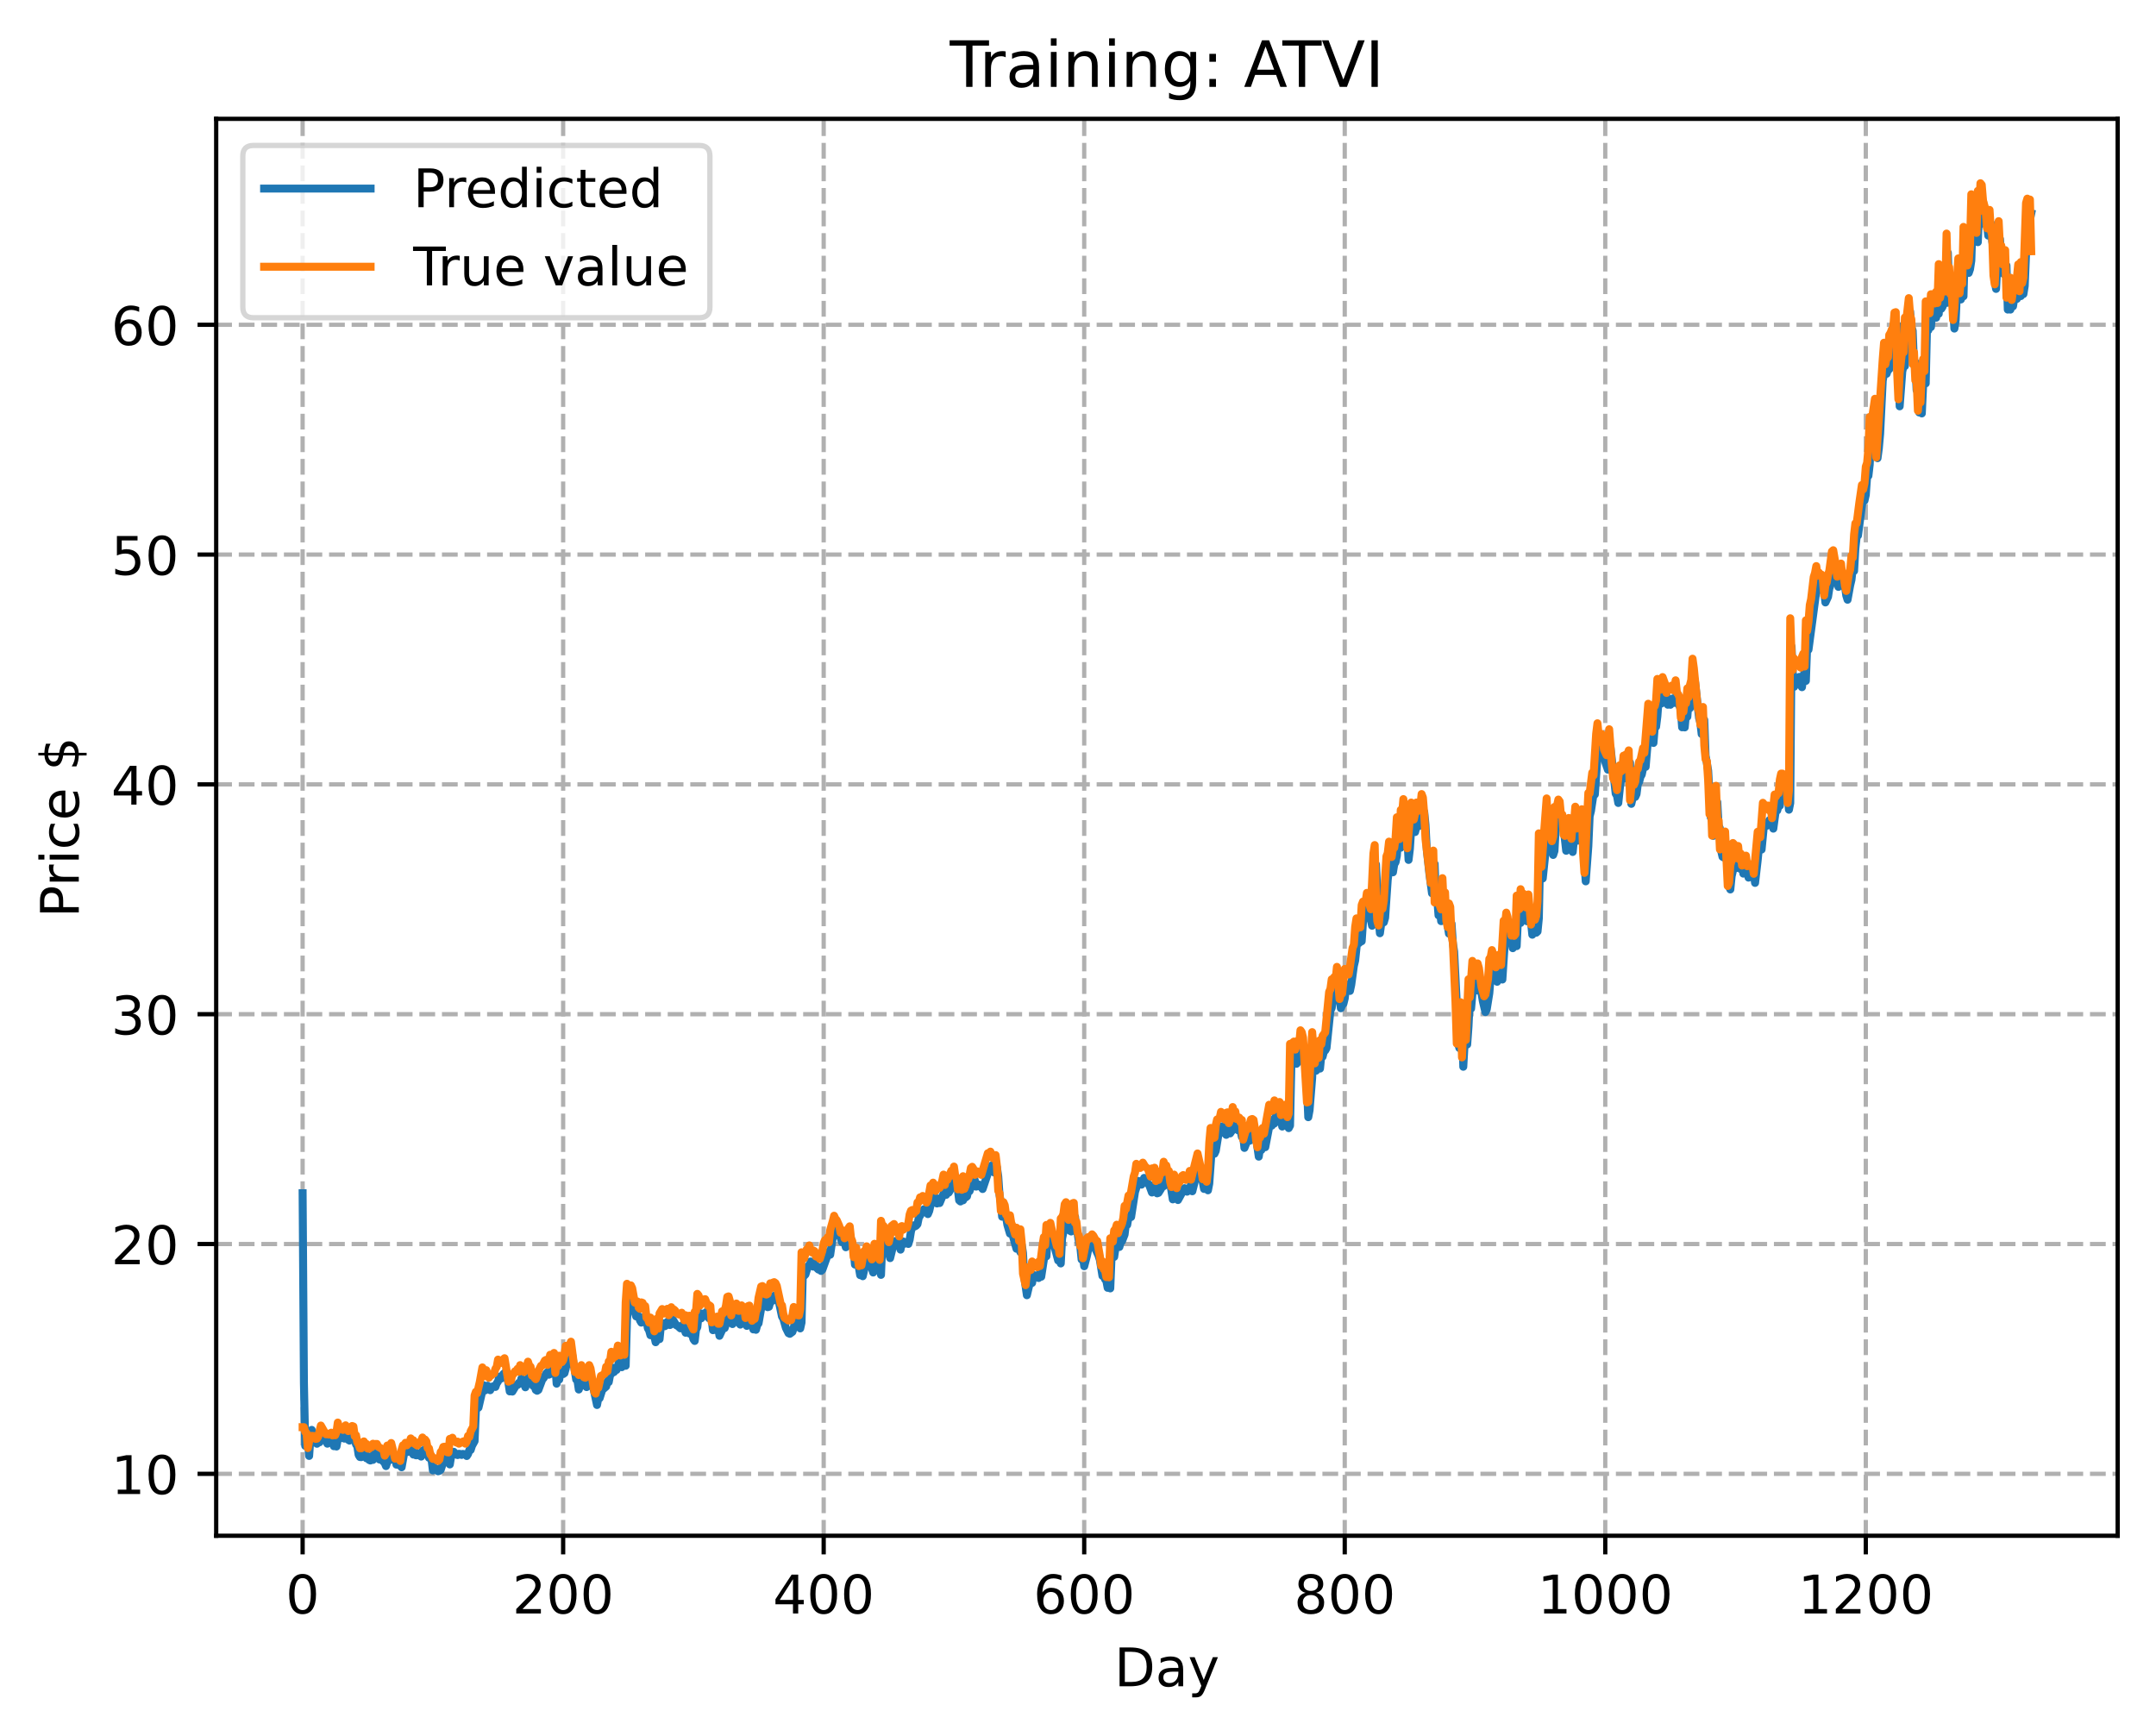 <?xml version="1.0" encoding="utf-8" standalone="no"?>
<!DOCTYPE svg PUBLIC "-//W3C//DTD SVG 1.1//EN"
  "http://www.w3.org/Graphics/SVG/1.1/DTD/svg11.dtd">
<!-- Created with matplotlib (https://matplotlib.org/) -->
<svg height="325.986pt" version="1.1" viewBox="0 0 404.923 325.986" width="404.923pt" xmlns="http://www.w3.org/2000/svg" xmlns:xlink="http://www.w3.org/1999/xlink">
 <defs>
  <style type="text/css">
*{stroke-linecap:butt;stroke-linejoin:round;}
  </style>
 </defs>
 <g id="figure_1">
  <g id="patch_1">
   <path d="M 0 325.986 
L 404.923 325.986 
L 404.923 0 
L 0 0 
z
" style="fill:#ffffff;"/>
  </g>
  <g id="axes_1">
   <g id="patch_2">
    <path d="M 40.603 288.43 
L 397.723 288.43 
L 397.723 22.318 
L 40.603 22.318 
z
" style="fill:#ffffff;"/>
   </g>
   <g id="matplotlib.axis_1">
    <g id="xtick_1">
     <g id="line2d_1">
      <path clip-path="url(#pbbcd09fff4)" d="M 56.836 288.43 
L 56.836 22.318 
" style="fill:none;stroke:#b0b0b0;stroke-dasharray:2.96,1.28;stroke-dashoffset:0;stroke-width:0.8;"/>
     </g>
     <g id="line2d_2">
      <defs>
       <path d="M 0 0 
L 0 3.5 
" id="m03d725c567" style="stroke:#000000;stroke-width:0.8;"/>
      </defs>
      <g>
       <use style="stroke:#000000;stroke-width:0.8;" x="56.836" xlink:href="#m03d725c567" y="288.43"/>
      </g>
     </g>
     <g id="text_1">
      <!-- 0 -->
      <defs>
       <path d="M 31.781 66.406 
Q 24.172 66.406 20.328 58.906 
Q 16.5 51.422 16.5 36.375 
Q 16.5 21.391 20.328 13.891 
Q 24.172 6.391 31.781 6.391 
Q 39.453 6.391 43.281 13.891 
Q 47.125 21.391 47.125 36.375 
Q 47.125 51.422 43.281 58.906 
Q 39.453 66.406 31.781 66.406 
z
M 31.781 74.219 
Q 44.047 74.219 50.516 64.516 
Q 56.984 54.828 56.984 36.375 
Q 56.984 17.969 50.516 8.266 
Q 44.047 -1.422 31.781 -1.422 
Q 19.531 -1.422 13.062 8.266 
Q 6.594 17.969 6.594 36.375 
Q 6.594 54.828 13.062 64.516 
Q 19.531 74.219 31.781 74.219 
z
" id="DejaVuSans-48"/>
      </defs>
      <g transform="translate(53.655 303.029)scale(0.1 -0.1)">
       <use xlink:href="#DejaVuSans-48"/>
      </g>
     </g>
    </g>
    <g id="xtick_2">
     <g id="line2d_3">
      <path clip-path="url(#pbbcd09fff4)" d="M 105.766 288.43 
L 105.766 22.318 
" style="fill:none;stroke:#b0b0b0;stroke-dasharray:2.96,1.28;stroke-dashoffset:0;stroke-width:0.8;"/>
     </g>
     <g id="line2d_4">
      <g>
       <use style="stroke:#000000;stroke-width:0.8;" x="105.766" xlink:href="#m03d725c567" y="288.43"/>
      </g>
     </g>
     <g id="text_2">
      <!-- 200 -->
      <defs>
       <path d="M 19.188 8.297 
L 53.609 8.297 
L 53.609 0 
L 7.328 0 
L 7.328 8.297 
Q 12.938 14.109 22.625 23.891 
Q 32.328 33.688 34.812 36.531 
Q 39.547 41.844 41.422 45.531 
Q 43.312 49.219 43.312 52.781 
Q 43.312 58.594 39.234 62.25 
Q 35.156 65.922 28.609 65.922 
Q 23.969 65.922 18.812 64.312 
Q 13.672 62.703 7.812 59.422 
L 7.812 69.391 
Q 13.766 71.781 18.938 73 
Q 24.125 74.219 28.422 74.219 
Q 39.75 74.219 46.484 68.547 
Q 53.219 62.891 53.219 53.422 
Q 53.219 48.922 51.531 44.891 
Q 49.859 40.875 45.406 35.406 
Q 44.188 33.984 37.641 27.219 
Q 31.109 20.453 19.188 8.297 
z
" id="DejaVuSans-50"/>
      </defs>
      <g transform="translate(96.223 303.029)scale(0.1 -0.1)">
       <use xlink:href="#DejaVuSans-50"/>
       <use x="63.623" xlink:href="#DejaVuSans-48"/>
       <use x="127.246" xlink:href="#DejaVuSans-48"/>
      </g>
     </g>
    </g>
    <g id="xtick_3">
     <g id="line2d_5">
      <path clip-path="url(#pbbcd09fff4)" d="M 154.697 288.43 
L 154.697 22.318 
" style="fill:none;stroke:#b0b0b0;stroke-dasharray:2.96,1.28;stroke-dashoffset:0;stroke-width:0.8;"/>
     </g>
     <g id="line2d_6">
      <g>
       <use style="stroke:#000000;stroke-width:0.8;" x="154.697" xlink:href="#m03d725c567" y="288.43"/>
      </g>
     </g>
     <g id="text_3">
      <!-- 400 -->
      <defs>
       <path d="M 37.797 64.312 
L 12.891 25.391 
L 37.797 25.391 
z
M 35.203 72.906 
L 47.609 72.906 
L 47.609 25.391 
L 58.016 25.391 
L 58.016 17.188 
L 47.609 17.188 
L 47.609 0 
L 37.797 0 
L 37.797 17.188 
L 4.891 17.188 
L 4.891 26.703 
z
" id="DejaVuSans-52"/>
      </defs>
      <g transform="translate(145.153 303.029)scale(0.1 -0.1)">
       <use xlink:href="#DejaVuSans-52"/>
       <use x="63.623" xlink:href="#DejaVuSans-48"/>
       <use x="127.246" xlink:href="#DejaVuSans-48"/>
      </g>
     </g>
    </g>
    <g id="xtick_4">
     <g id="line2d_7">
      <path clip-path="url(#pbbcd09fff4)" d="M 203.628 288.43 
L 203.628 22.318 
" style="fill:none;stroke:#b0b0b0;stroke-dasharray:2.96,1.28;stroke-dashoffset:0;stroke-width:0.8;"/>
     </g>
     <g id="line2d_8">
      <g>
       <use style="stroke:#000000;stroke-width:0.8;" x="203.628" xlink:href="#m03d725c567" y="288.43"/>
      </g>
     </g>
     <g id="text_4">
      <!-- 600 -->
      <defs>
       <path d="M 33.016 40.375 
Q 26.375 40.375 22.484 35.828 
Q 18.609 31.297 18.609 23.391 
Q 18.609 15.531 22.484 10.953 
Q 26.375 6.391 33.016 6.391 
Q 39.656 6.391 43.531 10.953 
Q 47.406 15.531 47.406 23.391 
Q 47.406 31.297 43.531 35.828 
Q 39.656 40.375 33.016 40.375 
z
M 52.594 71.297 
L 52.594 62.312 
Q 48.875 64.062 45.094 64.984 
Q 41.312 65.922 37.594 65.922 
Q 27.828 65.922 22.672 59.328 
Q 17.531 52.734 16.797 39.406 
Q 19.672 43.656 24.016 45.922 
Q 28.375 48.188 33.594 48.188 
Q 44.578 48.188 50.953 41.516 
Q 57.328 34.859 57.328 23.391 
Q 57.328 12.156 50.688 5.359 
Q 44.047 -1.422 33.016 -1.422 
Q 20.359 -1.422 13.672 8.266 
Q 6.984 17.969 6.984 36.375 
Q 6.984 53.656 15.188 63.938 
Q 23.391 74.219 37.203 74.219 
Q 40.922 74.219 44.703 73.484 
Q 48.484 72.75 52.594 71.297 
z
" id="DejaVuSans-54"/>
      </defs>
      <g transform="translate(194.084 303.029)scale(0.1 -0.1)">
       <use xlink:href="#DejaVuSans-54"/>
       <use x="63.623" xlink:href="#DejaVuSans-48"/>
       <use x="127.246" xlink:href="#DejaVuSans-48"/>
      </g>
     </g>
    </g>
    <g id="xtick_5">
     <g id="line2d_9">
      <path clip-path="url(#pbbcd09fff4)" d="M 252.558 288.43 
L 252.558 22.318 
" style="fill:none;stroke:#b0b0b0;stroke-dasharray:2.96,1.28;stroke-dashoffset:0;stroke-width:0.8;"/>
     </g>
     <g id="line2d_10">
      <g>
       <use style="stroke:#000000;stroke-width:0.8;" x="252.558" xlink:href="#m03d725c567" y="288.43"/>
      </g>
     </g>
     <g id="text_5">
      <!-- 800 -->
      <defs>
       <path d="M 31.781 34.625 
Q 24.75 34.625 20.719 30.859 
Q 16.703 27.094 16.703 20.516 
Q 16.703 13.922 20.719 10.156 
Q 24.75 6.391 31.781 6.391 
Q 38.812 6.391 42.859 10.172 
Q 46.922 13.969 46.922 20.516 
Q 46.922 27.094 42.891 30.859 
Q 38.875 34.625 31.781 34.625 
z
M 21.922 38.812 
Q 15.578 40.375 12.031 44.719 
Q 8.5 49.078 8.5 55.328 
Q 8.5 64.062 14.719 69.141 
Q 20.953 74.219 31.781 74.219 
Q 42.672 74.219 48.875 69.141 
Q 55.078 64.062 55.078 55.328 
Q 55.078 49.078 51.531 44.719 
Q 48 40.375 41.703 38.812 
Q 48.828 37.156 52.797 32.312 
Q 56.781 27.484 56.781 20.516 
Q 56.781 9.906 50.312 4.234 
Q 43.844 -1.422 31.781 -1.422 
Q 19.734 -1.422 13.25 4.234 
Q 6.781 9.906 6.781 20.516 
Q 6.781 27.484 10.781 32.312 
Q 14.797 37.156 21.922 38.812 
z
M 18.312 54.391 
Q 18.312 48.734 21.844 45.562 
Q 25.391 42.391 31.781 42.391 
Q 38.141 42.391 41.719 45.562 
Q 45.312 48.734 45.312 54.391 
Q 45.312 60.062 41.719 63.234 
Q 38.141 66.406 31.781 66.406 
Q 25.391 66.406 21.844 63.234 
Q 18.312 60.062 18.312 54.391 
z
" id="DejaVuSans-56"/>
      </defs>
      <g transform="translate(243.015 303.029)scale(0.1 -0.1)">
       <use xlink:href="#DejaVuSans-56"/>
       <use x="63.623" xlink:href="#DejaVuSans-48"/>
       <use x="127.246" xlink:href="#DejaVuSans-48"/>
      </g>
     </g>
    </g>
    <g id="xtick_6">
     <g id="line2d_11">
      <path clip-path="url(#pbbcd09fff4)" d="M 301.489 288.43 
L 301.489 22.318 
" style="fill:none;stroke:#b0b0b0;stroke-dasharray:2.96,1.28;stroke-dashoffset:0;stroke-width:0.8;"/>
     </g>
     <g id="line2d_12">
      <g>
       <use style="stroke:#000000;stroke-width:0.8;" x="301.489" xlink:href="#m03d725c567" y="288.43"/>
      </g>
     </g>
     <g id="text_6">
      <!-- 1000 -->
      <defs>
       <path d="M 12.406 8.297 
L 28.516 8.297 
L 28.516 63.922 
L 10.984 60.406 
L 10.984 69.391 
L 28.422 72.906 
L 38.281 72.906 
L 38.281 8.297 
L 54.391 8.297 
L 54.391 0 
L 12.406 0 
z
" id="DejaVuSans-49"/>
      </defs>
      <g transform="translate(288.764 303.029)scale(0.1 -0.1)">
       <use xlink:href="#DejaVuSans-49"/>
       <use x="63.623" xlink:href="#DejaVuSans-48"/>
       <use x="127.246" xlink:href="#DejaVuSans-48"/>
       <use x="190.869" xlink:href="#DejaVuSans-48"/>
      </g>
     </g>
    </g>
    <g id="xtick_7">
     <g id="line2d_13">
      <path clip-path="url(#pbbcd09fff4)" d="M 350.419 288.43 
L 350.419 22.318 
" style="fill:none;stroke:#b0b0b0;stroke-dasharray:2.96,1.28;stroke-dashoffset:0;stroke-width:0.8;"/>
     </g>
     <g id="line2d_14">
      <g>
       <use style="stroke:#000000;stroke-width:0.8;" x="350.419" xlink:href="#m03d725c567" y="288.43"/>
      </g>
     </g>
     <g id="text_7">
      <!-- 1200 -->
      <g transform="translate(337.694 303.029)scale(0.1 -0.1)">
       <use xlink:href="#DejaVuSans-49"/>
       <use x="63.623" xlink:href="#DejaVuSans-50"/>
       <use x="127.246" xlink:href="#DejaVuSans-48"/>
       <use x="190.869" xlink:href="#DejaVuSans-48"/>
      </g>
     </g>
    </g>
    <g id="text_8">
     <!-- Day -->
     <defs>
      <path d="M 19.672 64.797 
L 19.672 8.109 
L 31.594 8.109 
Q 46.688 8.109 53.688 14.938 
Q 60.688 21.781 60.688 36.531 
Q 60.688 51.172 53.688 57.984 
Q 46.688 64.797 31.594 64.797 
z
M 9.812 72.906 
L 30.078 72.906 
Q 51.266 72.906 61.172 64.094 
Q 71.094 55.281 71.094 36.531 
Q 71.094 17.672 61.125 8.828 
Q 51.172 0 30.078 0 
L 9.812 0 
z
" id="DejaVuSans-68"/>
      <path d="M 34.281 27.484 
Q 23.391 27.484 19.188 25 
Q 14.984 22.516 14.984 16.5 
Q 14.984 11.719 18.141 8.906 
Q 21.297 6.109 26.703 6.109 
Q 34.188 6.109 38.703 11.406 
Q 43.219 16.703 43.219 25.484 
L 43.219 27.484 
z
M 52.203 31.203 
L 52.203 0 
L 43.219 0 
L 43.219 8.297 
Q 40.141 3.328 35.547 0.953 
Q 30.953 -1.422 24.312 -1.422 
Q 15.922 -1.422 10.953 3.297 
Q 6 8.016 6 15.922 
Q 6 25.141 12.172 29.828 
Q 18.359 34.516 30.609 34.516 
L 43.219 34.516 
L 43.219 35.406 
Q 43.219 41.609 39.141 45 
Q 35.062 48.391 27.688 48.391 
Q 23 48.391 18.547 47.266 
Q 14.109 46.141 10.016 43.891 
L 10.016 52.203 
Q 14.938 54.109 19.578 55.047 
Q 24.219 56 28.609 56 
Q 40.484 56 46.344 49.844 
Q 52.203 43.703 52.203 31.203 
z
" id="DejaVuSans-97"/>
      <path d="M 32.172 -5.078 
Q 28.375 -14.844 24.75 -17.812 
Q 21.141 -20.797 15.094 -20.797 
L 7.906 -20.797 
L 7.906 -13.281 
L 13.188 -13.281 
Q 16.891 -13.281 18.938 -11.516 
Q 21 -9.766 23.484 -3.219 
L 25.094 0.875 
L 2.984 54.688 
L 12.5 54.688 
L 29.594 11.922 
L 46.688 54.688 
L 56.203 54.688 
z
" id="DejaVuSans-121"/>
     </defs>
     <g transform="translate(209.29 316.707)scale(0.1 -0.1)">
      <use xlink:href="#DejaVuSans-68"/>
      <use x="77.002" xlink:href="#DejaVuSans-97"/>
      <use x="138.281" xlink:href="#DejaVuSans-121"/>
     </g>
    </g>
   </g>
   <g id="matplotlib.axis_2">
    <g id="ytick_1">
     <g id="line2d_15">
      <path clip-path="url(#pbbcd09fff4)" d="M 40.603 276.801 
L 397.723 276.801 
" style="fill:none;stroke:#b0b0b0;stroke-dasharray:2.96,1.28;stroke-dashoffset:0;stroke-width:0.8;"/>
     </g>
     <g id="line2d_16">
      <defs>
       <path d="M 0 0 
L -3.5 0 
" id="mb199c17bca" style="stroke:#000000;stroke-width:0.8;"/>
      </defs>
      <g>
       <use style="stroke:#000000;stroke-width:0.8;" x="40.603" xlink:href="#mb199c17bca" y="276.801"/>
      </g>
     </g>
     <g id="text_9">
      <!-- 10 -->
      <g transform="translate(20.878 280.6)scale(0.1 -0.1)">
       <use xlink:href="#DejaVuSans-49"/>
       <use x="63.623" xlink:href="#DejaVuSans-48"/>
      </g>
     </g>
    </g>
    <g id="ytick_2">
     <g id="line2d_17">
      <path clip-path="url(#pbbcd09fff4)" d="M 40.603 233.641 
L 397.723 233.641 
" style="fill:none;stroke:#b0b0b0;stroke-dasharray:2.96,1.28;stroke-dashoffset:0;stroke-width:0.8;"/>
     </g>
     <g id="line2d_18">
      <g>
       <use style="stroke:#000000;stroke-width:0.8;" x="40.603" xlink:href="#mb199c17bca" y="233.641"/>
      </g>
     </g>
     <g id="text_10">
      <!-- 20 -->
      <g transform="translate(20.878 237.44)scale(0.1 -0.1)">
       <use xlink:href="#DejaVuSans-50"/>
       <use x="63.623" xlink:href="#DejaVuSans-48"/>
      </g>
     </g>
    </g>
    <g id="ytick_3">
     <g id="line2d_19">
      <path clip-path="url(#pbbcd09fff4)" d="M 40.603 190.481 
L 397.723 190.481 
" style="fill:none;stroke:#b0b0b0;stroke-dasharray:2.96,1.28;stroke-dashoffset:0;stroke-width:0.8;"/>
     </g>
     <g id="line2d_20">
      <g>
       <use style="stroke:#000000;stroke-width:0.8;" x="40.603" xlink:href="#mb199c17bca" y="190.481"/>
      </g>
     </g>
     <g id="text_11">
      <!-- 30 -->
      <defs>
       <path d="M 40.578 39.312 
Q 47.656 37.797 51.625 33 
Q 55.609 28.219 55.609 21.188 
Q 55.609 10.406 48.188 4.484 
Q 40.766 -1.422 27.094 -1.422 
Q 22.516 -1.422 17.656 -0.516 
Q 12.797 0.391 7.625 2.203 
L 7.625 11.719 
Q 11.719 9.328 16.594 8.109 
Q 21.484 6.891 26.812 6.891 
Q 36.078 6.891 40.938 10.547 
Q 45.797 14.203 45.797 21.188 
Q 45.797 27.641 41.281 31.266 
Q 36.766 34.906 28.719 34.906 
L 20.219 34.906 
L 20.219 43.016 
L 29.109 43.016 
Q 36.375 43.016 40.234 45.922 
Q 44.094 48.828 44.094 54.297 
Q 44.094 59.906 40.109 62.906 
Q 36.141 65.922 28.719 65.922 
Q 24.656 65.922 20.016 65.031 
Q 15.375 64.156 9.812 62.312 
L 9.812 71.094 
Q 15.438 72.656 20.344 73.438 
Q 25.25 74.219 29.594 74.219 
Q 40.828 74.219 47.359 69.109 
Q 53.906 64.016 53.906 55.328 
Q 53.906 49.266 50.438 45.094 
Q 46.969 40.922 40.578 39.312 
z
" id="DejaVuSans-51"/>
      </defs>
      <g transform="translate(20.878 194.28)scale(0.1 -0.1)">
       <use xlink:href="#DejaVuSans-51"/>
       <use x="63.623" xlink:href="#DejaVuSans-48"/>
      </g>
     </g>
    </g>
    <g id="ytick_4">
     <g id="line2d_21">
      <path clip-path="url(#pbbcd09fff4)" d="M 40.603 147.321 
L 397.723 147.321 
" style="fill:none;stroke:#b0b0b0;stroke-dasharray:2.96,1.28;stroke-dashoffset:0;stroke-width:0.8;"/>
     </g>
     <g id="line2d_22">
      <g>
       <use style="stroke:#000000;stroke-width:0.8;" x="40.603" xlink:href="#mb199c17bca" y="147.321"/>
      </g>
     </g>
     <g id="text_12">
      <!-- 40 -->
      <g transform="translate(20.878 151.12)scale(0.1 -0.1)">
       <use xlink:href="#DejaVuSans-52"/>
       <use x="63.623" xlink:href="#DejaVuSans-48"/>
      </g>
     </g>
    </g>
    <g id="ytick_5">
     <g id="line2d_23">
      <path clip-path="url(#pbbcd09fff4)" d="M 40.603 104.161 
L 397.723 104.161 
" style="fill:none;stroke:#b0b0b0;stroke-dasharray:2.96,1.28;stroke-dashoffset:0;stroke-width:0.8;"/>
     </g>
     <g id="line2d_24">
      <g>
       <use style="stroke:#000000;stroke-width:0.8;" x="40.603" xlink:href="#mb199c17bca" y="104.161"/>
      </g>
     </g>
     <g id="text_13">
      <!-- 50 -->
      <defs>
       <path d="M 10.797 72.906 
L 49.516 72.906 
L 49.516 64.594 
L 19.828 64.594 
L 19.828 46.734 
Q 21.969 47.469 24.109 47.828 
Q 26.266 48.188 28.422 48.188 
Q 40.625 48.188 47.75 41.5 
Q 54.891 34.812 54.891 23.391 
Q 54.891 11.625 47.562 5.094 
Q 40.234 -1.422 26.906 -1.422 
Q 22.312 -1.422 17.547 -0.641 
Q 12.797 0.141 7.719 1.703 
L 7.719 11.625 
Q 12.109 9.234 16.797 8.062 
Q 21.484 6.891 26.703 6.891 
Q 35.156 6.891 40.078 11.328 
Q 45.016 15.766 45.016 23.391 
Q 45.016 31 40.078 35.438 
Q 35.156 39.891 26.703 39.891 
Q 22.75 39.891 18.812 39.016 
Q 14.891 38.141 10.797 36.281 
z
" id="DejaVuSans-53"/>
      </defs>
      <g transform="translate(20.878 107.96)scale(0.1 -0.1)">
       <use xlink:href="#DejaVuSans-53"/>
       <use x="63.623" xlink:href="#DejaVuSans-48"/>
      </g>
     </g>
    </g>
    <g id="ytick_6">
     <g id="line2d_25">
      <path clip-path="url(#pbbcd09fff4)" d="M 40.603 61.001 
L 397.723 61.001 
" style="fill:none;stroke:#b0b0b0;stroke-dasharray:2.96,1.28;stroke-dashoffset:0;stroke-width:0.8;"/>
     </g>
     <g id="line2d_26">
      <g>
       <use style="stroke:#000000;stroke-width:0.8;" x="40.603" xlink:href="#mb199c17bca" y="61.001"/>
      </g>
     </g>
     <g id="text_14">
      <!-- 60 -->
      <g transform="translate(20.878 64.8)scale(0.1 -0.1)">
       <use xlink:href="#DejaVuSans-54"/>
       <use x="63.623" xlink:href="#DejaVuSans-48"/>
      </g>
     </g>
    </g>
    <g id="text_15">
     <!-- Price $ -->
     <defs>
      <path d="M 19.672 64.797 
L 19.672 37.406 
L 32.078 37.406 
Q 38.969 37.406 42.719 40.969 
Q 46.484 44.531 46.484 51.125 
Q 46.484 57.672 42.719 61.234 
Q 38.969 64.797 32.078 64.797 
z
M 9.812 72.906 
L 32.078 72.906 
Q 44.344 72.906 50.609 67.359 
Q 56.891 61.812 56.891 51.125 
Q 56.891 40.328 50.609 34.812 
Q 44.344 29.297 32.078 29.297 
L 19.672 29.297 
L 19.672 0 
L 9.812 0 
z
" id="DejaVuSans-80"/>
      <path d="M 41.109 46.297 
Q 39.594 47.172 37.812 47.578 
Q 36.031 48 33.891 48 
Q 26.266 48 22.188 43.047 
Q 18.109 38.094 18.109 28.812 
L 18.109 0 
L 9.078 0 
L 9.078 54.688 
L 18.109 54.688 
L 18.109 46.188 
Q 20.953 51.172 25.484 53.578 
Q 30.031 56 36.531 56 
Q 37.453 56 38.578 55.875 
Q 39.703 55.766 41.062 55.516 
z
" id="DejaVuSans-114"/>
      <path d="M 9.422 54.688 
L 18.406 54.688 
L 18.406 0 
L 9.422 0 
z
M 9.422 75.984 
L 18.406 75.984 
L 18.406 64.594 
L 9.422 64.594 
z
" id="DejaVuSans-105"/>
      <path d="M 48.781 52.594 
L 48.781 44.188 
Q 44.969 46.297 41.141 47.344 
Q 37.312 48.391 33.406 48.391 
Q 24.656 48.391 19.812 42.844 
Q 14.984 37.312 14.984 27.297 
Q 14.984 17.281 19.812 11.734 
Q 24.656 6.203 33.406 6.203 
Q 37.312 6.203 41.141 7.25 
Q 44.969 8.297 48.781 10.406 
L 48.781 2.094 
Q 45.016 0.344 40.984 -0.531 
Q 36.969 -1.422 32.422 -1.422 
Q 20.062 -1.422 12.781 6.344 
Q 5.516 14.109 5.516 27.297 
Q 5.516 40.672 12.859 48.328 
Q 20.219 56 33.016 56 
Q 37.156 56 41.109 55.141 
Q 45.062 54.297 48.781 52.594 
z
" id="DejaVuSans-99"/>
      <path d="M 56.203 29.594 
L 56.203 25.203 
L 14.891 25.203 
Q 15.484 15.922 20.484 11.062 
Q 25.484 6.203 34.422 6.203 
Q 39.594 6.203 44.453 7.469 
Q 49.312 8.734 54.109 11.281 
L 54.109 2.781 
Q 49.266 0.734 44.188 -0.344 
Q 39.109 -1.422 33.891 -1.422 
Q 20.797 -1.422 13.156 6.188 
Q 5.516 13.812 5.516 26.812 
Q 5.516 40.234 12.766 48.109 
Q 20.016 56 32.328 56 
Q 43.359 56 49.781 48.891 
Q 56.203 41.797 56.203 29.594 
z
M 47.219 32.234 
Q 47.125 39.594 43.094 43.984 
Q 39.062 48.391 32.422 48.391 
Q 24.906 48.391 20.391 44.141 
Q 15.875 39.891 15.188 32.172 
z
" id="DejaVuSans-101"/>
      <path id="DejaVuSans-32"/>
      <path d="M 33.797 -14.703 
L 28.906 -14.703 
L 28.859 0 
Q 23.734 0.094 18.609 1.188 
Q 13.484 2.297 8.297 4.5 
L 8.297 13.281 
Q 13.281 10.156 18.375 8.562 
Q 23.484 6.984 28.906 6.938 
L 28.906 29.203 
Q 18.109 30.953 13.203 35.156 
Q 8.297 39.359 8.297 46.688 
Q 8.297 54.641 13.625 59.219 
Q 18.953 63.812 28.906 64.5 
L 28.906 75.984 
L 33.797 75.984 
L 33.797 64.656 
Q 38.328 64.453 42.578 63.688 
Q 46.828 62.938 50.875 61.625 
L 50.875 53.078 
Q 46.828 55.125 42.547 56.25 
Q 38.281 57.375 33.797 57.562 
L 33.797 36.719 
Q 44.875 35.016 50.094 30.609 
Q 55.328 26.219 55.328 18.609 
Q 55.328 10.359 49.781 5.594 
Q 44.234 0.828 33.797 0.094 
z
M 28.906 37.594 
L 28.906 57.625 
Q 23.25 56.984 20.266 54.391 
Q 17.281 51.812 17.281 47.516 
Q 17.281 43.312 20.031 40.969 
Q 22.797 38.625 28.906 37.594 
z
M 33.797 28.219 
L 33.797 7.078 
Q 39.984 7.906 43.141 10.594 
Q 46.297 13.281 46.297 17.672 
Q 46.297 21.969 43.281 24.5 
Q 40.281 27.047 33.797 28.219 
z
" id="DejaVuSans-36"/>
     </defs>
     <g transform="translate(14.798 172.342)rotate(-90)scale(0.1 -0.1)">
      <use xlink:href="#DejaVuSans-80"/>
      <use x="58.553" xlink:href="#DejaVuSans-114"/>
      <use x="99.666" xlink:href="#DejaVuSans-105"/>
      <use x="127.449" xlink:href="#DejaVuSans-99"/>
      <use x="182.43" xlink:href="#DejaVuSans-101"/>
      <use x="243.953" xlink:href="#DejaVuSans-32"/>
      <use x="275.74" xlink:href="#DejaVuSans-36"/>
     </g>
    </g>
   </g>
   <g id="line2d_27">
    <path clip-path="url(#pbbcd09fff4)" d="M 56.836 224.106 
L 57.081 259.754 
L 57.325 271.554 
L 57.57 269.928 
L 57.814 270.512 
L 58.059 273.442 
L 58.304 269.962 
L 58.548 268.553 
L 58.793 270.542 
L 59.038 270.417 
L 59.282 270.653 
L 59.527 271.157 
L 59.772 270.827 
L 60.016 270.881 
L 60.261 269.797 
L 60.506 269.392 
L 60.75 270.412 
L 60.995 270.323 
L 61.24 270.494 
L 61.484 271.146 
L 61.729 270.669 
L 61.974 270.857 
L 62.218 270.54 
L 62.463 270.74 
L 62.708 271.615 
L 62.952 271.247 
L 63.197 271.677 
L 63.686 268.892 
L 63.931 270.119 
L 64.175 270.071 
L 64.42 269.358 
L 64.665 270.189 
L 65.154 269.77 
L 65.399 270.403 
L 65.643 270.563 
L 65.888 270.21 
L 66.133 270.331 
L 66.377 269.781 
L 66.622 270.184 
L 66.867 271.287 
L 67.111 271.648 
L 67.356 273.253 
L 67.601 273.649 
L 67.845 273.675 
L 68.09 272.711 
L 68.579 273.118 
L 68.824 273.878 
L 69.069 273.472 
L 69.313 274.184 
L 69.558 274.302 
L 69.802 273.808 
L 70.047 274.186 
L 70.292 272.67 
L 70.536 273.381 
L 70.781 273.087 
L 71.026 273.23 
L 71.27 274.113 
L 71.515 274.011 
L 72.249 274.753 
L 72.494 275.353 
L 72.738 274.595 
L 72.983 273.379 
L 73.228 274.22 
L 73.717 272.724 
L 73.962 273.915 
L 74.206 273.567 
L 74.451 275.076 
L 74.696 274.121 
L 74.94 275.179 
L 75.185 275.078 
L 75.429 275.573 
L 75.919 272.844 
L 76.163 272.793 
L 76.408 272.447 
L 76.653 272.684 
L 76.897 272.443 
L 77.142 272.513 
L 77.387 272.014 
L 77.631 273.186 
L 77.876 272.487 
L 78.121 273.322 
L 78.365 273.317 
L 78.61 273.063 
L 78.855 273.121 
L 79.099 273.566 
L 79.344 272.453 
L 79.589 272.522 
L 79.833 272.15 
L 80.078 272.784 
L 80.323 272.876 
L 80.567 273.792 
L 80.812 273.157 
L 81.056 274.166 
L 81.301 276.162 
L 81.79 275.747 
L 82.28 276.334 
L 82.524 276.256 
L 82.769 276.053 
L 83.258 274.601 
L 83.503 274.047 
L 83.748 273.958 
L 84.482 275.041 
L 84.726 273.536 
L 85.216 272.667 
L 85.705 273.204 
L 85.95 273.28 
L 86.194 273.045 
L 86.439 273.075 
L 86.684 273.256 
L 86.928 273.065 
L 87.417 273.152 
L 87.662 273.458 
L 87.907 273.08 
L 88.151 272.321 
L 88.396 272.325 
L 88.641 271.545 
L 89.13 270.664 
L 89.375 265.049 
L 89.619 264.32 
L 89.864 264.366 
L 90.843 260.155 
L 91.087 261.145 
L 91.332 260.956 
L 91.577 260.246 
L 92.066 261.098 
L 92.311 260.56 
L 92.555 260.383 
L 93.044 260.485 
L 93.289 259.806 
L 93.534 259.468 
L 93.778 258.555 
L 94.023 258.957 
L 94.268 258.795 
L 94.512 258.076 
L 95.002 257.657 
L 95.491 259.751 
L 95.736 261.326 
L 95.98 260.782 
L 96.225 261.357 
L 96.714 260.545 
L 96.959 260.099 
L 97.204 260.112 
L 97.448 259.706 
L 97.693 259.855 
L 97.938 258.874 
L 98.427 259.707 
L 98.672 260.551 
L 98.916 259.503 
L 99.161 259.15 
L 99.405 258.248 
L 99.895 258.913 
L 100.139 260.294 
L 100.384 260.277 
L 100.629 261.046 
L 100.873 261.204 
L 101.118 261.041 
L 101.852 259.081 
L 102.097 258.828 
L 102.586 257.945 
L 102.831 257.701 
L 103.075 258.186 
L 103.32 258.073 
L 103.565 257.075 
L 103.809 257.903 
L 104.054 257.569 
L 104.299 256.56 
L 104.543 259.871 
L 104.788 258.183 
L 105.032 259.102 
L 105.277 257.531 
L 105.766 258.053 
L 106.011 257.905 
L 106.256 257.018 
L 106.5 255.596 
L 106.745 256.2 
L 106.99 255.589 
L 107.234 255.37 
L 107.479 254.513 
L 108.213 259.094 
L 108.458 259.289 
L 108.702 260.97 
L 109.436 258.66 
L 109.681 259.172 
L 109.926 260.182 
L 110.17 260.515 
L 110.415 259.786 
L 110.66 259.454 
L 110.904 258.753 
L 111.149 259.273 
L 112.127 263.878 
L 112.372 262.588 
L 112.617 262.602 
L 113.106 261.044 
L 113.84 260.41 
L 114.085 259.436 
L 114.329 259.578 
L 114.574 258.275 
L 114.819 258.016 
L 115.063 256.864 
L 115.308 257.697 
L 115.553 257.128 
L 115.797 257.294 
L 116.042 256.657 
L 116.287 255.511 
L 116.531 255.588 
L 116.776 256.776 
L 117.265 255.789 
L 117.51 256.509 
L 117.754 247.83 
L 117.999 245.086 
L 118.244 244.94 
L 118.488 244.955 
L 118.733 244.414 
L 119.467 247.233 
L 119.712 246.964 
L 119.956 247.207 
L 120.201 247.995 
L 120.446 248.403 
L 120.69 247.421 
L 120.935 247.589 
L 121.18 248.04 
L 121.424 247.937 
L 121.669 249.462 
L 121.914 249.88 
L 122.158 250.769 
L 122.403 250.219 
L 122.648 250.471 
L 122.892 251.023 
L 123.137 252.089 
L 123.381 251.647 
L 123.626 250.491 
L 123.871 251.509 
L 124.115 249.074 
L 124.605 248.529 
L 124.849 249.082 
L 125.094 248.928 
L 125.339 248.253 
L 125.583 248.096 
L 125.828 248.853 
L 126.073 248.715 
L 126.317 247.769 
L 126.807 248.568 
L 127.051 248.915 
L 127.296 249.029 
L 127.785 249.48 
L 128.275 248.775 
L 128.764 250.307 
L 129.008 249.616 
L 129.498 250.458 
L 129.742 249.746 
L 130.232 251.524 
L 130.476 251.847 
L 130.721 249.722 
L 130.966 249.263 
L 131.21 246.889 
L 131.455 246.618 
L 131.7 247.603 
L 131.944 246.733 
L 132.189 246.701 
L 132.434 247.022 
L 132.678 246.393 
L 132.923 247.292 
L 133.168 247.594 
L 133.412 247.285 
L 133.657 247.765 
L 133.902 249.827 
L 134.146 249.682 
L 134.391 249.788 
L 134.636 249.76 
L 134.88 249.313 
L 135.125 250.884 
L 135.614 249.805 
L 135.859 249 
L 136.103 249.437 
L 136.593 247.944 
L 136.837 246.657 
L 137.082 246.215 
L 137.327 246.705 
L 137.571 248.677 
L 138.061 247.556 
L 138.305 247.813 
L 138.55 247.27 
L 138.795 248.499 
L 139.039 248.779 
L 139.529 247.293 
L 139.773 248.187 
L 140.018 247.748 
L 140.263 249.022 
L 140.752 247.853 
L 140.996 247.734 
L 141.486 249.682 
L 141.73 249.606 
L 141.975 249.755 
L 142.22 248.865 
L 142.464 248.539 
L 143.198 244.339 
L 143.443 244.102 
L 143.688 244.261 
L 144.177 245.504 
L 144.422 245.427 
L 144.666 244.53 
L 144.911 244.148 
L 145.156 244.288 
L 145.4 243.361 
L 145.645 243.278 
L 145.89 243.344 
L 146.134 243.77 
L 146.868 247.27 
L 147.113 247.665 
L 147.602 249.406 
L 148.091 250.389 
L 148.336 250.507 
L 148.825 250.144 
L 149.07 249.388 
L 149.315 248.21 
L 149.559 248.739 
L 149.804 248.605 
L 150.293 249.493 
L 150.538 248.386 
L 150.783 238.952 
L 151.027 239.622 
L 151.272 239.362 
L 151.761 237.785 
L 152.006 237.869 
L 152.251 236.925 
L 152.495 237.665 
L 152.74 237.888 
L 152.984 237.147 
L 153.474 238.212 
L 153.718 238.441 
L 153.963 237.986 
L 154.208 238.699 
L 154.452 238.462 
L 155.676 235.06 
L 155.92 235.657 
L 156.41 232.304 
L 156.654 231.852 
L 156.899 230.966 
L 157.144 231.38 
L 157.388 231.419 
L 157.633 232.133 
L 157.878 232.46 
L 158.122 233.287 
L 158.367 233.267 
L 158.612 233.36 
L 158.856 234.252 
L 159.101 233.689 
L 159.345 233.894 
L 159.835 232.65 
L 160.079 234.028 
L 160.324 234.695 
L 160.569 237.502 
L 161.058 236.602 
L 161.547 239.49 
L 161.792 239.027 
L 162.037 239.691 
L 162.526 237.529 
L 162.771 237.122 
L 163.015 236.4 
L 163.26 237.216 
L 163.505 237.456 
L 163.994 238.996 
L 164.728 236.145 
L 164.972 236.426 
L 165.462 239.438 
L 165.706 233.495 
L 166.196 233.732 
L 166.44 233.913 
L 166.93 235.283 
L 167.174 236.29 
L 167.908 233.302 
L 168.153 233.078 
L 168.398 233.731 
L 168.642 233.695 
L 168.887 233.796 
L 169.132 234.698 
L 169.376 233.447 
L 169.621 233.156 
L 169.866 233.597 
L 170.11 233.318 
L 170.355 233.244 
L 170.6 233.627 
L 170.844 232.824 
L 171.089 231.285 
L 171.333 230.463 
L 171.578 230.131 
L 171.823 230.334 
L 172.067 230.202 
L 172.312 229.912 
L 172.557 228.695 
L 172.801 228.316 
L 173.046 227.697 
L 173.291 227.758 
L 173.535 227.104 
L 173.78 227.693 
L 174.025 227.307 
L 174.269 228.023 
L 174.514 227.442 
L 175.003 225.363 
L 175.248 225.629 
L 175.493 224.73 
L 175.982 226.029 
L 176.227 225.112 
L 176.471 225.952 
L 177.205 224.185 
L 177.45 223.021 
L 177.694 224.411 
L 177.939 223.425 
L 178.184 223.987 
L 178.428 223.573 
L 178.673 222.583 
L 178.918 222.149 
L 179.162 222.877 
L 179.407 221.663 
L 179.652 222.84 
L 179.896 223.442 
L 180.141 225.432 
L 180.386 225.651 
L 180.63 224.748 
L 180.875 225.436 
L 181.12 222.729 
L 181.364 224.892 
L 181.609 224.695 
L 181.854 223.626 
L 182.098 223.716 
L 182.832 221.427 
L 183.077 221.65 
L 183.321 222.859 
L 183.566 222.797 
L 183.811 222.464 
L 184.055 222.634 
L 184.545 223.312 
L 185.523 220.402 
L 185.768 219.29 
L 186.013 219.654 
L 186.257 218.889 
L 186.747 220.229 
L 187.236 219.254 
L 187.481 220.95 
L 187.725 224.436 
L 187.97 225.804 
L 188.215 228.517 
L 188.704 227.973 
L 188.948 228.502 
L 189.193 230.033 
L 189.682 231.688 
L 189.927 231.046 
L 190.906 234.531 
L 191.15 233.774 
L 191.395 233.81 
L 191.64 235.169 
L 191.884 233.723 
L 192.129 235.316 
L 192.374 239.858 
L 192.863 243.262 
L 193.352 241.175 
L 193.842 240.949 
L 194.086 239.432 
L 194.575 239.837 
L 194.82 239.503 
L 195.065 240.028 
L 195.309 239.171 
L 195.554 239.789 
L 196.288 235.023 
L 196.533 235.951 
L 196.777 232.172 
L 197.022 233.176 
L 197.267 233.182 
L 197.511 232.391 
L 198.001 233.942 
L 198.735 236.735 
L 198.979 236.423 
L 199.224 237.291 
L 199.469 232.637 
L 199.713 231.445 
L 199.958 230.915 
L 200.203 229.387 
L 200.447 228.86 
L 200.692 229.256 
L 200.936 231.137 
L 201.181 231.285 
L 201.915 228.558 
L 202.16 231.143 
L 202.404 231.769 
L 202.649 233.335 
L 202.894 234.133 
L 203.138 236.556 
L 203.383 235.948 
L 203.628 237.818 
L 204.117 235.948 
L 204.362 234.793 
L 204.606 234.259 
L 204.851 234.268 
L 205.096 234.075 
L 205.34 233.723 
L 206.319 235.834 
L 206.563 236.604 
L 207.053 239.628 
L 207.297 239.075 
L 207.542 240.262 
L 207.787 240.572 
L 208.031 241.87 
L 208.276 240.859 
L 208.521 241.979 
L 208.765 235.956 
L 209.01 235.787 
L 209.255 236.062 
L 209.499 234.426 
L 209.989 232.988 
L 210.233 234.199 
L 210.478 233.323 
L 210.723 233.119 
L 211.212 231.864 
L 211.457 229.863 
L 211.701 230.052 
L 211.946 228.605 
L 212.191 228.674 
L 212.435 228.57 
L 213.169 223.849 
L 213.414 223.094 
L 213.658 221.779 
L 213.903 221.822 
L 214.148 222.328 
L 214.392 222.489 
L 214.882 221.225 
L 215.371 222.103 
L 215.616 222.29 
L 215.86 222.646 
L 216.35 223.965 
L 216.594 222.602 
L 216.839 223.184 
L 217.084 222.464 
L 217.328 224.126 
L 217.573 224.04 
L 218.062 223.27 
L 218.307 222.442 
L 218.551 222.79 
L 218.796 221.372 
L 219.041 222.343 
L 219.285 221.309 
L 219.53 222.07 
L 219.775 222.19 
L 220.264 225.256 
L 220.509 224.624 
L 220.753 223.278 
L 221.243 225.382 
L 222.466 223.152 
L 222.955 223.811 
L 223.2 223.458 
L 223.445 223.329 
L 223.689 222.457 
L 223.934 223.734 
L 224.423 221.777 
L 224.668 221.252 
L 225.157 219.312 
L 225.646 220.658 
L 226.136 223.299 
L 226.625 222.127 
L 226.87 223.556 
L 227.114 222.289 
L 227.604 215.497 
L 227.848 216.337 
L 228.093 216.687 
L 228.338 216.146 
L 228.827 213.158 
L 229.072 212.925 
L 229.316 212.421 
L 229.561 211.526 
L 230.295 213.141 
L 230.539 212.036 
L 230.784 211.555 
L 231.029 212.866 
L 231.518 212.147 
L 231.763 210.604 
L 232.007 211.529 
L 232.252 211.088 
L 232.497 212.261 
L 232.741 211.938 
L 232.986 212.294 
L 233.231 213.524 
L 233.475 213.139 
L 233.72 215.593 
L 234.454 213.749 
L 234.699 214.249 
L 235.188 212.713 
L 235.433 212.557 
L 235.677 212.631 
L 235.922 213.76 
L 236.411 217.234 
L 236.656 215.529 
L 236.9 215.991 
L 237.145 215.477 
L 237.39 214.697 
L 237.634 215.46 
L 238.613 210.339 
L 238.858 211.413 
L 239.102 210.742 
L 239.347 211.014 
L 239.592 209.531 
L 239.836 209.866 
L 240.081 210.491 
L 240.326 210.726 
L 240.57 209.664 
L 240.815 211.58 
L 241.549 210.248 
L 242.038 211.877 
L 242.283 211.398 
L 242.527 200.009 
L 242.772 199.2 
L 243.017 198.966 
L 243.261 198.432 
L 243.506 199.785 
L 243.751 199.453 
L 243.995 198.66 
L 244.24 199.237 
L 244.485 196.999 
L 244.729 197.019 
L 244.974 197.622 
L 245.463 204.073 
L 245.708 209.824 
L 245.953 208.518 
L 246.442 202.429 
L 246.687 195.506 
L 247.176 201.095 
L 247.421 199.401 
L 247.665 198.732 
L 247.91 200.7 
L 248.155 198.251 
L 248.399 198.462 
L 248.644 197.477 
L 248.888 197.3 
L 249.133 196.865 
L 249.867 189.787 
L 250.112 189.315 
L 250.356 187.474 
L 250.601 187.947 
L 250.846 186.8 
L 251.09 187.422 
L 251.335 184.694 
L 251.824 189.361 
L 252.069 188.788 
L 252.314 188.503 
L 252.558 187.518 
L 252.803 185.239 
L 253.048 185.366 
L 253.292 184.832 
L 253.537 186.111 
L 253.782 184.959 
L 254.271 181.421 
L 254.515 180.385 
L 255.005 175.75 
L 255.249 177.114 
L 255.494 176.483 
L 255.739 176.782 
L 255.983 173.21 
L 256.228 171.568 
L 256.473 171.964 
L 256.717 171.669 
L 256.962 170.425 
L 257.696 173.868 
L 257.941 170.358 
L 258.185 164.915 
L 258.43 162.362 
L 258.919 172.558 
L 259.164 175.276 
L 259.653 171.671 
L 259.898 173.226 
L 260.143 172.372 
L 260.632 165.221 
L 261.121 161.373 
L 261.366 162.25 
L 261.61 163.83 
L 261.855 162.327 
L 262.1 161.939 
L 262.344 160.749 
L 262.589 157.212 
L 262.834 157.38 
L 263.078 159.211 
L 263.323 155.634 
L 263.568 156.306 
L 263.812 154.052 
L 264.057 156.555 
L 264.302 157.166 
L 264.546 161.503 
L 264.791 159.46 
L 265.036 155.665 
L 265.28 154.225 
L 265.525 154.626 
L 265.77 156.269 
L 266.014 155.263 
L 266.259 153.056 
L 266.503 155.148 
L 266.748 154.524 
L 266.993 154.522 
L 267.237 152.038 
L 267.482 152.484 
L 267.727 154.936 
L 267.971 159.645 
L 268.461 164.14 
L 268.95 167.777 
L 269.195 166.008 
L 269.439 162.248 
L 269.684 168.888 
L 269.929 168.834 
L 270.173 171.917 
L 270.418 170.655 
L 270.663 173.005 
L 270.907 172.912 
L 271.152 168.2 
L 271.397 171.589 
L 271.641 170.016 
L 271.886 173.799 
L 272.131 175.347 
L 272.375 173.634 
L 272.62 173.492 
L 272.864 177.09 
L 273.109 178.739 
L 273.598 188.419 
L 273.843 196.003 
L 274.088 196.838 
L 274.332 192.561 
L 274.577 191.374 
L 274.822 200.352 
L 275.066 196.023 
L 275.311 194.912 
L 275.556 196.176 
L 275.8 192.806 
L 276.045 187.665 
L 276.29 189.429 
L 276.779 183.832 
L 277.024 184.801 
L 277.268 185.163 
L 277.513 186.032 
L 277.758 184.091 
L 278.002 185.069 
L 278.491 188.011 
L 278.981 190.086 
L 279.225 189.583 
L 279.715 186.509 
L 279.959 183.474 
L 280.204 182.709 
L 280.449 181.508 
L 280.693 182.291 
L 280.938 183.659 
L 281.183 184.391 
L 281.427 182.674 
L 281.672 181.977 
L 281.917 183.365 
L 282.161 183.967 
L 282.651 176.597 
L 282.895 176.873 
L 283.14 174.826 
L 283.385 175.357 
L 283.629 177.06 
L 283.874 176.206 
L 284.118 178.082 
L 284.363 176.094 
L 284.608 177.57 
L 284.852 177.696 
L 285.097 172.291 
L 285.342 172.494 
L 285.586 173.341 
L 285.831 171.065 
L 286.076 171.434 
L 286.32 170.814 
L 286.565 171.29 
L 286.81 173.03 
L 287.054 172.29 
L 287.299 170.825 
L 287.788 175.553 
L 288.278 173.396 
L 288.522 175.178 
L 288.767 174.945 
L 289.012 172.481 
L 289.256 160.55 
L 289.746 164.99 
L 290.479 157.95 
L 290.724 154.019 
L 290.969 157.933 
L 291.213 156.885 
L 291.458 159.325 
L 291.703 160.571 
L 291.947 159.822 
L 292.192 155.495 
L 292.437 155.295 
L 292.681 154.327 
L 292.926 152.888 
L 293.171 153.078 
L 293.415 155.158 
L 293.66 155.456 
L 294.149 159.787 
L 294.394 158.071 
L 294.639 158.501 
L 294.883 156.566 
L 295.128 159.288 
L 295.373 160.011 
L 295.617 157.558 
L 295.862 157.745 
L 296.106 155.091 
L 296.351 157.882 
L 296.596 155.572 
L 296.84 155.644 
L 297.085 156.822 
L 297.33 154.709 
L 297.574 161.931 
L 297.819 165.53 
L 298.308 158.939 
L 298.553 153.292 
L 298.798 152.336 
L 299.287 149.153 
L 299.532 149.212 
L 300.021 142.191 
L 300.266 139.978 
L 300.755 141.793 
L 301 140.702 
L 301.244 140.997 
L 301.489 143.106 
L 301.978 144.562 
L 302.223 143.849 
L 302.467 140.304 
L 303.446 149.051 
L 303.691 149.463 
L 303.935 150.809 
L 304.425 146.184 
L 304.669 146.074 
L 304.914 146.257 
L 305.159 144.811 
L 305.403 145.231 
L 305.648 144.078 
L 305.893 145.217 
L 306.137 143.248 
L 306.382 150.972 
L 306.627 149.907 
L 306.871 149.353 
L 307.116 149.677 
L 307.361 149.138 
L 307.605 147.231 
L 307.85 146.872 
L 308.094 145.89 
L 308.339 145.496 
L 308.828 143.103 
L 309.073 144.028 
L 309.807 135.377 
L 310.052 135.351 
L 310.296 136.085 
L 310.541 139.535 
L 310.786 136.533 
L 311.03 136.492 
L 311.275 134.532 
L 311.52 131.298 
L 311.764 131.975 
L 312.009 132.141 
L 312.254 131.345 
L 312.498 129.725 
L 312.988 130.737 
L 313.232 132.357 
L 313.477 131.749 
L 313.722 132.365 
L 314.211 131.171 
L 314.455 132.004 
L 314.7 131.603 
L 314.945 130.45 
L 315.189 132.254 
L 315.434 132.578 
L 315.679 133.316 
L 315.923 136.597 
L 316.168 135.481 
L 316.413 136.615 
L 316.657 133.951 
L 316.902 134.622 
L 317.147 131.406 
L 317.391 133.009 
L 317.636 131.428 
L 317.881 130.696 
L 318.125 127.072 
L 318.37 128.172 
L 319.104 134.857 
L 319.349 135.741 
L 319.593 137.863 
L 319.838 137.893 
L 320.082 135.201 
L 320.327 141.886 
L 320.816 144.747 
L 321.306 153.541 
L 321.55 152.41 
L 321.795 156.988 
L 322.04 155.067 
L 322.284 154.032 
L 322.529 150.638 
L 322.774 155.049 
L 323.018 155.566 
L 323.263 159.826 
L 323.508 160.915 
L 323.752 161.055 
L 323.997 160.261 
L 324.242 158.781 
L 324.731 166.472 
L 324.976 167.05 
L 325.22 164.573 
L 325.465 163.524 
L 325.71 160.995 
L 325.954 161.057 
L 326.199 163.013 
L 326.688 160.48 
L 326.933 163.223 
L 327.177 162.205 
L 327.422 164.078 
L 327.667 164.045 
L 327.911 163.202 
L 328.156 162.87 
L 328.401 164.828 
L 328.645 164.212 
L 328.89 164.132 
L 329.135 164.56 
L 329.379 164.083 
L 329.624 165.82 
L 330.113 161.564 
L 330.358 159.002 
L 330.603 158.992 
L 330.847 159.558 
L 331.337 154.506 
L 331.581 154.677 
L 331.826 155.094 
L 332.315 154.038 
L 332.56 154.768 
L 332.804 154.101 
L 333.049 155.629 
L 333.538 152.039 
L 333.783 152.228 
L 334.028 151.361 
L 334.272 151.334 
L 334.517 149.405 
L 335.006 148.249 
L 335.251 149.299 
L 335.496 148.829 
L 335.74 149.325 
L 335.985 152.073 
L 336.23 150.814 
L 336.474 121.421 
L 336.719 126.659 
L 336.964 128.984 
L 337.208 127.404 
L 337.453 128.135 
L 337.698 128.307 
L 337.942 127.128 
L 338.187 128.526 
L 338.431 129.063 
L 338.676 127.004 
L 338.921 126.207 
L 339.165 127.885 
L 339.41 121.18 
L 339.655 122.024 
L 341.367 109.221 
L 341.612 110.778 
L 341.857 110.144 
L 342.101 110.831 
L 342.346 109.949 
L 342.591 111.023 
L 342.835 113.147 
L 343.325 112.093 
L 343.569 110.524 
L 343.814 109.826 
L 344.303 106.09 
L 344.548 105.548 
L 345.282 110.225 
L 345.771 108.707 
L 346.016 107.936 
L 346.26 110.087 
L 346.505 110.029 
L 346.75 111.852 
L 346.994 112.636 
L 347.484 109.927 
L 347.728 108.896 
L 347.973 106.697 
L 348.218 107.235 
L 348.462 103.024 
L 348.707 100.774 
L 348.952 100.583 
L 349.93 93.157 
L 350.175 94.027 
L 350.419 92.936 
L 350.664 89.541 
L 350.909 89.371 
L 351.153 87.27 
L 351.398 81.754 
L 351.643 82.551 
L 352.377 77.115 
L 352.621 86.055 
L 352.866 84.228 
L 353.111 81.458 
L 353.6 71.445 
L 353.845 70.231 
L 354.089 67.178 
L 354.334 70.2 
L 354.579 69.47 
L 354.823 69.345 
L 355.068 65.791 
L 355.313 65.263 
L 355.557 63.849 
L 355.802 63.587 
L 356.046 60.882 
L 356.291 61.004 
L 356.78 76.312 
L 357.27 69.788 
L 357.514 68.681 
L 357.759 68.769 
L 358.004 62.924 
L 358.248 62.774 
L 358.738 58.496 
L 358.982 61.394 
L 359.227 62.102 
L 359.472 68.589 
L 359.716 68.018 
L 359.961 73.268 
L 360.206 73.532 
L 360.45 77.466 
L 360.695 75.18 
L 360.94 77.646 
L 361.184 72.434 
L 361.429 70.235 
L 361.674 72.009 
L 361.918 61.285 
L 362.163 62.033 
L 362.407 59.99 
L 362.652 61.431 
L 362.897 58.526 
L 363.141 57.532 
L 363.631 59.678 
L 363.875 57.571 
L 364.12 58.935 
L 364.365 53.081 
L 364.609 57.984 
L 364.854 57.594 
L 365.099 56.109 
L 365.343 53.693 
L 365.588 56.889 
L 365.833 47.49 
L 366.077 55.186 
L 366.322 52.855 
L 366.567 56.797 
L 366.811 57.703 
L 367.056 61.709 
L 367.301 60.162 
L 367.545 54.827 
L 367.79 54.653 
L 368.034 51.47 
L 368.279 56.242 
L 368.524 54.709 
L 368.768 55.652 
L 369.013 46.931 
L 369.502 48.82 
L 369.747 51.263 
L 369.992 50.554 
L 370.236 48.955 
L 370.481 41.739 
L 370.726 40.982 
L 370.97 42.376 
L 371.215 42.689 
L 371.46 45.481 
L 371.704 39.475 
L 371.949 42.133 
L 372.194 37.326 
L 372.438 37.828 
L 372.683 40.043 
L 373.172 41.958 
L 373.417 44.25 
L 373.662 44.072 
L 373.906 41.927 
L 374.151 45.26 
L 374.395 46.563 
L 374.64 52.757 
L 374.885 54.26 
L 375.129 49.668 
L 375.374 48.411 
L 375.619 44.907 
L 375.863 48.336 
L 376.108 47.864 
L 376.353 51.477 
L 376.597 49.968 
L 376.842 49.87 
L 377.087 58.143 
L 377.331 57.046 
L 377.576 58.147 
L 377.821 54.467 
L 378.065 57.537 
L 378.31 55.988 
L 378.555 55.614 
L 378.799 56.134 
L 379.044 55.425 
L 379.289 51.892 
L 379.533 55.613 
L 379.778 51.171 
L 380.022 55.23 
L 380.267 53.698 
L 380.756 41.88 
L 381.001 40.242 
L 381.246 41.323 
L 381.49 40.088 
L 381.49 40.088 
" style="fill:none;stroke:#1f77b4;stroke-linecap:square;stroke-width:1.5;"/>
   </g>
   <g id="line2d_28">
    <path clip-path="url(#pbbcd09fff4)" d="M 56.836 268.039 
L 57.081 268.039 
L 57.325 268.946 
L 57.57 269.161 
L 57.814 271.967 
L 58.059 270.672 
L 58.548 269.679 
L 59.038 269.722 
L 59.282 270.24 
L 59.527 270.197 
L 59.772 269.809 
L 60.261 267.737 
L 60.995 269.032 
L 61.24 269.377 
L 61.484 269.248 
L 61.729 269.42 
L 62.218 269.075 
L 62.463 269.593 
L 62.708 269.205 
L 62.952 269.55 
L 63.197 268.946 
L 63.441 267.176 
L 63.686 268.082 
L 63.931 268.255 
L 64.175 268.212 
L 64.42 268.557 
L 64.909 267.694 
L 65.399 268.773 
L 65.888 268.6 
L 66.133 267.823 
L 66.377 267.91 
L 66.622 269.722 
L 66.867 269.55 
L 67.111 270.888 
L 67.356 271.276 
L 67.601 272.01 
L 67.845 272.01 
L 68.335 270.715 
L 68.579 271.19 
L 68.824 271.19 
L 69.069 272.053 
L 69.313 272.096 
L 69.558 271.622 
L 69.802 271.794 
L 70.047 271.147 
L 70.292 271.449 
L 70.536 271.19 
L 70.781 271.19 
L 71.026 271.708 
L 71.76 272.139 
L 72.004 272.226 
L 72.249 273.391 
L 72.494 273.003 
L 72.738 271.492 
L 72.983 271.794 
L 73.472 271.017 
L 74.206 273.952 
L 74.451 273.477 
L 74.94 273.823 
L 75.185 274.384 
L 75.429 272.269 
L 75.674 271.449 
L 75.919 271.449 
L 76.163 270.974 
L 76.408 271.449 
L 76.653 271.017 
L 76.897 271.06 
L 77.142 270.154 
L 77.387 270.499 
L 77.631 270.499 
L 77.876 271.147 
L 78.365 271.492 
L 78.61 270.931 
L 78.855 271.017 
L 79.099 270.629 
L 79.344 269.981 
L 79.589 270.327 
L 79.833 270.37 
L 80.078 270.715 
L 80.323 271.967 
L 80.567 272.01 
L 80.812 273.132 
L 81.056 273.434 
L 81.301 273.995 
L 81.546 273.866 
L 81.79 273.909 
L 82.035 274.254 
L 82.28 274.384 
L 82.524 274.125 
L 82.769 272.701 
L 83.014 272.442 
L 83.258 271.751 
L 83.503 271.708 
L 83.748 272.528 
L 83.992 272.744 
L 84.237 272.787 
L 84.482 270.24 
L 84.726 270.327 
L 84.971 270.025 
L 85.216 270.672 
L 85.46 270.672 
L 85.705 270.931 
L 85.95 270.758 
L 86.194 271.147 
L 86.928 270.758 
L 87.173 270.672 
L 87.417 271.147 
L 87.662 270.758 
L 87.907 269.679 
L 88.151 269.895 
L 88.396 268.816 
L 88.885 267.91 
L 89.13 262.083 
L 89.375 261.393 
L 89.619 261.652 
L 90.109 259.537 
L 90.598 256.818 
L 90.843 258.501 
L 91.087 258.328 
L 91.332 257.336 
L 91.821 258.76 
L 92.066 258.415 
L 92.311 258.285 
L 92.555 258.026 
L 92.8 257.94 
L 93.044 257.077 
L 93.289 256.731 
L 93.534 255.35 
L 93.778 255.911 
L 94.023 255.998 
L 94.268 255.825 
L 94.512 255.307 
L 94.757 255.091 
L 95.491 259.494 
L 95.736 258.587 
L 95.98 259.278 
L 96.225 258.069 
L 96.47 258.026 
L 96.714 257.551 
L 96.959 257.465 
L 97.204 257.077 
L 97.448 257.638 
L 97.693 256.386 
L 97.938 257.249 
L 98.182 257.292 
L 98.427 257.681 
L 98.672 256.688 
L 98.916 256.645 
L 99.161 255.739 
L 99.405 256.516 
L 99.65 256.688 
L 99.895 258.328 
L 100.139 257.681 
L 100.384 258.76 
L 100.629 259.019 
L 100.873 258.415 
L 101.118 257.465 
L 101.607 256.516 
L 101.852 256.472 
L 102.341 255.523 
L 102.586 255.393 
L 102.831 256.343 
L 103.075 255.868 
L 103.32 254.444 
L 103.565 255.739 
L 103.809 255.48 
L 104.054 254.099 
L 104.299 257.853 
L 104.543 255.437 
L 104.788 256.602 
L 105.032 254.616 
L 105.277 255.652 
L 105.522 255.825 
L 105.766 255.48 
L 106.011 254.444 
L 106.256 252.761 
L 106.5 253.969 
L 106.745 252.89 
L 106.99 252.588 
L 107.234 251.984 
L 107.968 257.681 
L 108.213 256.818 
L 108.458 257.853 
L 108.702 258.242 
L 108.947 256.861 
L 109.192 256.386 
L 109.436 257.163 
L 109.681 258.674 
L 109.926 258.76 
L 110.17 257.336 
L 110.415 257.12 
L 110.66 256.386 
L 110.904 256.99 
L 111.638 261.479 
L 111.883 261.738 
L 112.127 260.486 
L 112.372 260.659 
L 112.861 258.415 
L 113.351 258.156 
L 113.595 257.983 
L 113.84 256.688 
L 114.085 257.551 
L 114.329 255.695 
L 114.574 255.652 
L 114.819 253.883 
L 115.063 255.178 
L 115.308 254.66 
L 115.553 254.789 
L 115.797 254.055 
L 116.042 252.717 
L 116.287 252.933 
L 116.531 254.573 
L 116.776 254.271 
L 117.02 253.537 
L 117.265 254.444 
L 117.51 244.603 
L 117.754 241.107 
L 117.999 241.496 
L 118.244 242.359 
L 118.488 241.41 
L 118.733 241.927 
L 119.222 244.647 
L 119.467 244.388 
L 119.712 244.431 
L 119.956 245.596 
L 120.201 245.812 
L 120.446 244.603 
L 120.69 244.69 
L 120.935 245.596 
L 121.18 245.294 
L 121.424 247.495 
L 121.669 247.668 
L 121.914 248.401 
L 122.158 247.452 
L 122.403 247.797 
L 122.648 248.488 
L 122.892 250.042 
L 123.137 249.221 
L 123.381 247.668 
L 123.626 249.524 
L 123.871 246.675 
L 124.36 245.855 
L 124.605 246.718 
L 125.339 245.812 
L 125.583 247.02 
L 125.828 246.718 
L 126.073 245.51 
L 126.317 245.898 
L 126.562 245.941 
L 126.807 246.157 
L 127.051 246.632 
L 127.541 246.891 
L 127.785 246.805 
L 128.03 246.546 
L 128.519 247.97 
L 128.764 247.02 
L 129.253 248.056 
L 129.498 247.107 
L 129.742 248.704 
L 130.232 249.696 
L 130.476 246.373 
L 130.721 246.243 
L 130.966 243.006 
L 131.21 243.309 
L 131.455 245.208 
L 131.7 244.042 
L 131.944 244.042 
L 132.189 244.603 
L 132.434 243.999 
L 132.923 245.251 
L 133.168 245.121 
L 133.412 245.294 
L 133.657 248.358 
L 133.902 248.272 
L 134.146 247.97 
L 134.391 247.884 
L 134.636 247.279 
L 134.88 248.617 
L 135.125 248.617 
L 135.614 246.287 
L 135.859 246.632 
L 136.103 246.114 
L 136.348 245.208 
L 136.593 243.568 
L 136.837 243.481 
L 137.082 244.344 
L 137.327 247.063 
L 137.571 245.726 
L 137.816 245.078 
L 138.061 245.682 
L 138.305 244.819 
L 138.55 246.157 
L 138.795 246.2 
L 139.284 245.164 
L 139.529 246.071 
L 139.773 245.51 
L 140.018 247.538 
L 140.263 245.726 
L 140.507 245.294 
L 140.752 245.208 
L 141.241 248.056 
L 141.486 247.581 
L 141.73 247.711 
L 141.975 246.33 
L 142.22 245.812 
L 142.464 243.74 
L 142.954 241.625 
L 143.198 241.539 
L 143.443 241.927 
L 143.688 243.05 
L 143.932 243.136 
L 144.177 243.006 
L 144.666 241.021 
L 144.911 241.927 
L 145.156 240.892 
L 145.4 240.805 
L 145.645 240.978 
L 145.89 241.496 
L 146.624 244.905 
L 146.868 245.164 
L 147.113 246.761 
L 147.357 247.495 
L 148.091 248.013 
L 148.581 247.927 
L 148.825 246.977 
L 149.07 245.467 
L 149.804 247.02 
L 150.049 247.063 
L 150.293 245.855 
L 150.538 235.194 
L 150.783 236.403 
L 151.027 236.36 
L 151.517 234.633 
L 151.761 234.504 
L 152.006 233.9 
L 152.251 235.022 
L 152.495 235.238 
L 152.74 234.849 
L 152.984 234.979 
L 153.229 235.971 
L 153.474 236.058 
L 153.718 235.583 
L 153.963 236.446 
L 154.452 234.892 
L 154.697 233.468 
L 154.942 232.907 
L 155.186 233.166 
L 155.431 232.389 
L 155.676 233.339 
L 155.92 231.051 
L 156.41 229.325 
L 156.654 228.332 
L 156.899 228.893 
L 157.144 229.152 
L 157.633 230.274 
L 157.878 231.526 
L 158.122 231.094 
L 158.367 231.094 
L 158.612 232.562 
L 158.856 231.699 
L 159.101 231.742 
L 159.345 230.663 
L 159.59 230.317 
L 159.835 232.605 
L 160.079 233.123 
L 160.324 236.101 
L 160.569 234.763 
L 160.813 234.331 
L 161.303 237.784 
L 161.547 236.921 
L 161.792 237.655 
L 162.281 234.979 
L 162.526 234.979 
L 162.771 234.072 
L 163.015 235.238 
L 163.26 235.497 
L 163.749 236.532 
L 164.239 233.598 
L 164.728 233.9 
L 164.972 236.144 
L 165.217 236.619 
L 165.462 229.282 
L 165.706 230.188 
L 165.951 230.231 
L 166.44 231.483 
L 166.93 233.295 
L 167.174 232.13 
L 167.419 230.274 
L 167.908 229.886 
L 168.153 231.353 
L 168.398 230.706 
L 168.642 231.137 
L 168.887 232.216 
L 169.132 230.404 
L 169.376 230.274 
L 169.621 230.965 
L 169.866 230.404 
L 170.355 230.576 
L 170.6 229.67 
L 170.844 228.073 
L 171.089 227.383 
L 171.333 227.253 
L 171.578 227.944 
L 171.823 227.555 
L 172.067 227.469 
L 172.312 225.829 
L 172.557 225.786 
L 172.801 224.879 
L 173.046 224.966 
L 173.291 224.62 
L 173.535 225.44 
L 173.78 224.836 
L 174.025 225.872 
L 174.269 225.354 
L 174.759 222.635 
L 175.003 222.98 
L 175.248 222.117 
L 175.493 222.462 
L 175.737 223.671 
L 175.982 222.764 
L 176.227 223.11 
L 176.471 223.11 
L 176.96 221.772 
L 177.205 220.606 
L 177.45 222.549 
L 177.694 220.995 
L 177.939 221.599 
L 178.673 219.873 
L 178.918 220.779 
L 179.162 219.096 
L 179.407 220.865 
L 179.652 221.167 
L 179.896 223.369 
L 180.141 223.11 
L 180.386 222.376 
L 180.63 223.455 
L 180.875 220.909 
L 181.12 223.282 
L 181.364 222.678 
L 181.609 221.556 
L 181.854 221.513 
L 182.098 220.65 
L 182.343 219.355 
L 182.588 219.139 
L 182.832 219.527 
L 183.077 220.65 
L 183.566 220.002 
L 183.811 220.132 
L 184.055 220.52 
L 184.3 220.65 
L 185.523 216.593 
L 185.768 217.283 
L 186.013 216.29 
L 186.502 217.542 
L 186.991 216.938 
L 187.236 219.009 
L 187.481 223.671 
L 187.725 224.102 
L 187.97 227.426 
L 188.215 226.001 
L 188.459 225.786 
L 188.704 226.347 
L 188.948 228.116 
L 189.193 228.418 
L 189.438 229.282 
L 189.682 228.246 
L 189.927 229.713 
L 190.172 230.231 
L 190.661 231.871 
L 190.906 230.576 
L 191.15 230.878 
L 191.395 233.08 
L 191.64 230.878 
L 191.884 233.295 
L 192.129 239.208 
L 192.618 241.366 
L 192.863 239.165 
L 193.108 238 
L 193.352 238.604 
L 193.597 238.518 
L 193.842 236.921 
L 194.086 237.784 
L 194.331 237.698 
L 194.575 237.223 
L 194.82 238 
L 195.065 236.964 
L 195.309 237.784 
L 195.799 233.857 
L 196.043 232.346 
L 196.288 233.857 
L 196.533 230.058 
L 196.777 231.137 
L 197.022 230.835 
L 197.267 229.67 
L 197.756 231.871 
L 198.001 232.173 
L 198.49 234.072 
L 198.735 233.598 
L 198.979 235.497 
L 199.224 228.85 
L 199.469 228.591 
L 199.713 228.03 
L 199.958 226.174 
L 200.203 225.786 
L 200.447 226.519 
L 200.692 229.109 
L 200.936 228.72 
L 201.426 226.001 
L 201.67 225.915 
L 201.915 229.67 
L 202.16 229.454 
L 202.404 231.526 
L 202.649 232.173 
L 202.894 234.072 
L 203.138 233.554 
L 203.383 236.317 
L 204.117 232.562 
L 204.362 232.346 
L 204.606 232.648 
L 205.096 231.828 
L 205.34 232.087 
L 205.83 232.993 
L 206.074 233.08 
L 206.563 235.885 
L 206.808 237.741 
L 207.053 236.878 
L 207.297 238.388 
L 207.542 238.561 
L 207.787 239.856 
L 208.031 238.259 
L 208.276 239.899 
L 208.521 232.562 
L 208.765 232.691 
L 209.01 233.209 
L 209.255 231.094 
L 209.499 230.835 
L 209.744 230.015 
L 209.989 231.612 
L 210.233 230.749 
L 210.478 230.404 
L 210.723 229.799 
L 210.967 228.807 
L 211.212 226.476 
L 211.457 227.08 
L 211.946 224.534 
L 212.191 224.836 
L 212.435 223.8 
L 212.924 220.952 
L 213.169 220.218 
L 213.414 218.578 
L 213.903 219.312 
L 214.148 219.355 
L 214.392 219.096 
L 214.637 218.362 
L 215.126 219.182 
L 215.371 219.312 
L 215.616 219.614 
L 216.105 220.995 
L 216.35 219.441 
L 216.594 220.391 
L 216.839 219.312 
L 217.084 221.815 
L 217.328 221.513 
L 217.573 221.599 
L 218.062 219.916 
L 218.307 220.218 
L 218.551 218.189 
L 218.796 220.045 
L 219.041 218.88 
L 219.285 219.916 
L 219.53 219.916 
L 219.775 221.988 
L 220.019 222.937 
L 220.509 220.606 
L 220.998 223.153 
L 221.243 222.246 
L 221.487 222.117 
L 221.732 221.685 
L 221.977 220.865 
L 222.221 220.693 
L 222.466 220.995 
L 222.711 221.599 
L 222.955 221.038 
L 223.2 221.124 
L 223.445 219.916 
L 223.689 221.556 
L 224.423 218.578 
L 224.912 216.636 
L 225.646 219.873 
L 225.891 221.47 
L 226.38 219.873 
L 226.625 221.944 
L 226.87 219.83 
L 227.114 214.607 
L 227.359 211.845 
L 227.604 213.614 
L 227.848 213.744 
L 228.093 213.658 
L 228.338 211.327 
L 228.582 210.248 
L 228.827 210.248 
L 229.072 209.989 
L 229.316 208.824 
L 230.05 210.291 
L 230.295 208.996 
L 230.539 208.91 
L 230.784 210.939 
L 231.273 209.773 
L 231.518 207.917 
L 231.763 209.126 
L 232.007 208.737 
L 232.252 210.162 
L 232.497 209.816 
L 232.741 209.903 
L 232.986 210.766 
L 233.231 210.334 
L 233.475 214.046 
L 234.209 211.456 
L 234.454 212.018 
L 234.943 210.248 
L 235.188 210.162 
L 235.433 210.334 
L 235.677 211.888 
L 235.922 214.262 
L 236.167 215.47 
L 236.411 213.226 
L 236.656 213.658 
L 237.145 211.845 
L 237.39 212.924 
L 238.368 207.486 
L 238.613 208.737 
L 238.858 208.392 
L 239.102 208.565 
L 239.347 206.666 
L 239.836 207.961 
L 240.081 208.004 
L 240.326 206.968 
L 240.57 209.428 
L 240.815 208.996 
L 241.06 207.831 
L 241.304 207.486 
L 241.794 209.816 
L 242.038 209.169 
L 242.283 196.048 
L 242.527 196.048 
L 243.017 195.617 
L 243.261 197.127 
L 243.751 195.444 
L 243.995 196.178 
L 244.24 193.502 
L 244.485 193.847 
L 244.729 194.883 
L 245.463 207.054 
L 245.708 206.968 
L 246.442 193.847 
L 246.931 199.717 
L 247.176 197.516 
L 247.421 196.523 
L 247.665 198.681 
L 247.91 195.358 
L 248.155 196.135 
L 248.399 194.538 
L 248.888 193.89 
L 249.622 186.294 
L 249.867 185.733 
L 250.112 183.92 
L 250.356 184.395 
L 250.601 183.489 
L 250.846 184.05 
L 251.09 181.59 
L 251.58 187.632 
L 251.824 186.639 
L 252.069 186.596 
L 252.558 181.978 
L 252.803 182.237 
L 253.048 182.108 
L 253.292 183.014 
L 253.537 181.547 
L 254.026 178.051 
L 254.271 177.446 
L 254.515 174.08 
L 254.76 172.483 
L 255.005 174.296 
L 255.249 173.994 
L 255.494 174.166 
L 255.739 169.98 
L 255.983 169.332 
L 256.473 169.419 
L 256.717 167.692 
L 257.207 169.937 
L 257.451 170.757 
L 257.941 160.312 
L 258.185 158.715 
L 258.43 168.901 
L 258.675 173.001 
L 258.919 173.821 
L 259.409 168.858 
L 259.653 170.67 
L 259.898 169.117 
L 260.387 160.83 
L 260.632 160.226 
L 260.876 158.068 
L 261.121 158.758 
L 261.366 160.959 
L 261.61 159.276 
L 261.855 159.233 
L 262.1 157.42 
L 262.344 153.493 
L 262.589 154.313 
L 262.834 157.593 
L 263.078 152.111 
L 263.323 152.975 
L 263.568 150.083 
L 263.812 153.406 
L 264.057 154.313 
L 264.302 159.319 
L 265.036 150.73 
L 265.525 153.924 
L 265.77 152.759 
L 266.014 150.73 
L 266.259 152.327 
L 266.748 151.507 
L 266.993 149.133 
L 267.237 149.781 
L 267.482 152.888 
L 267.727 157.593 
L 268.705 165.836 
L 268.95 163.678 
L 269.195 159.751 
L 269.439 169.505 
L 269.684 167.174 
L 269.929 169.289 
L 270.173 168.253 
L 270.418 170.152 
L 270.663 170.8 
L 270.907 164.93 
L 271.152 170.066 
L 271.397 167.606 
L 271.641 172.915 
L 271.886 174.123 
L 272.131 169.678 
L 272.375 170.325 
L 272.62 175.72 
L 272.864 177.015 
L 273.354 188.193 
L 273.598 196.005 
L 273.843 195.617 
L 274.088 189.833 
L 274.332 188.236 
L 274.577 198.595 
L 274.822 192.984 
L 275.066 192.855 
L 275.311 195.315 
L 275.8 183.92 
L 276.045 187.33 
L 276.534 180.468 
L 276.779 182.323 
L 277.024 182.367 
L 277.268 183.273 
L 277.513 180.942 
L 277.758 181.806 
L 278.247 185.345 
L 278.736 187.114 
L 278.981 186.769 
L 279.47 183.92 
L 279.715 180.079 
L 279.959 179.777 
L 280.204 178.439 
L 280.449 179.259 
L 280.693 180.986 
L 280.938 181.676 
L 281.183 179.518 
L 281.427 179.345 
L 281.672 180.942 
L 281.917 181.244 
L 282.406 172.915 
L 282.651 173.907 
L 282.895 171.404 
L 283.14 172.224 
L 283.385 174.468 
L 283.629 173.217 
L 283.874 175.72 
L 284.118 173.346 
L 284.363 175.763 
L 284.608 175.461 
L 284.852 168.21 
L 285.342 170.757 
L 285.586 167.002 
L 285.831 167.994 
L 286.076 167.822 
L 286.32 168.081 
L 286.565 170.411 
L 287.054 167.994 
L 287.544 173.648 
L 287.788 171.188 
L 288.033 170.713 
L 288.278 172.742 
L 288.522 172.008 
L 288.767 169.289 
L 289.012 156.514 
L 289.501 162.815 
L 290.479 149.953 
L 290.724 155.435 
L 290.969 153.924 
L 291.213 156.816 
L 291.458 157.981 
L 291.703 157.118 
L 291.947 151.55 
L 292.192 151.853 
L 292.437 151.248 
L 292.681 150.169 
L 292.926 150.515 
L 293.171 153.147 
L 293.415 152.975 
L 293.66 156.773 
L 293.905 156.989 
L 294.149 155.392 
L 294.394 155.435 
L 294.639 153.622 
L 294.883 156.945 
L 295.128 157.55 
L 295.373 154.183 
L 295.617 154.528 
L 295.862 151.507 
L 296.106 155.607 
L 296.351 152.975 
L 296.596 153.104 
L 296.84 154.572 
L 297.085 151.982 
L 297.33 160.355 
L 297.574 163.937 
L 298.308 148.918 
L 298.553 149.004 
L 299.042 145.12 
L 299.287 145.637 
L 299.776 137.825 
L 300.021 135.84 
L 300.266 138.214 
L 300.51 139.336 
L 300.755 137.825 
L 301 138.084 
L 301.244 140.76 
L 301.734 141.839 
L 301.978 141.106 
L 302.223 136.962 
L 302.712 143.479 
L 302.957 146.155 
L 303.446 147.019 
L 303.691 148.4 
L 304.18 143.738 
L 304.425 144.904 
L 304.669 144.688 
L 304.914 141.926 
L 305.159 142.573 
L 305.403 141.667 
L 305.648 142.4 
L 305.893 140.933 
L 306.137 150.299 
L 306.382 147.839 
L 306.627 147.234 
L 306.871 147.407 
L 307.116 146.803 
L 307.361 144.558 
L 307.605 144.429 
L 307.85 143.048 
L 308.094 142.789 
L 308.584 140.501 
L 308.828 141.408 
L 309.562 132.172 
L 310.052 133.078 
L 310.296 137.437 
L 310.541 132.387 
L 310.786 132.603 
L 311.03 131.524 
L 311.275 127.51 
L 311.52 128.244 
L 311.764 129.539 
L 312.009 129.496 
L 312.254 127.165 
L 312.743 128.503 
L 312.988 130.143 
L 313.232 129.15 
L 313.477 129.366 
L 313.722 129.15 
L 313.966 128.762 
L 314.211 129.625 
L 314.455 129.496 
L 314.7 127.769 
L 314.945 130.1 
L 315.189 130.402 
L 315.434 130.963 
L 315.679 134.804 
L 315.923 132.948 
L 316.168 133.682 
L 316.413 131.395 
L 316.657 132.085 
L 316.902 129.28 
L 317.147 130.963 
L 317.391 128.676 
L 317.636 127.726 
L 317.881 123.712 
L 318.125 125.482 
L 318.859 132.992 
L 319.104 133.639 
L 319.349 136.099 
L 319.593 136.099 
L 319.838 132.776 
L 320.082 139.983 
L 320.327 142.616 
L 320.572 142.962 
L 320.816 146.673 
L 321.061 152.932 
L 321.306 149.867 
L 321.55 156.945 
L 322.284 147.58 
L 322.529 154.269 
L 322.774 154.097 
L 323.018 159.535 
L 323.263 159.147 
L 323.508 159.319 
L 323.752 158.672 
L 323.997 156.169 
L 324.486 166.397 
L 324.731 165.836 
L 324.976 162.513 
L 325.22 161.564 
L 325.465 158.327 
L 325.71 158.585 
L 325.954 161.175 
L 326.199 159.535 
L 326.443 158.888 
L 326.688 161.391 
L 326.933 160.312 
L 327.177 162.556 
L 327.911 160.7 
L 328.156 162.686 
L 328.645 162.297 
L 328.89 162.729 
L 329.135 162.513 
L 329.379 164.11 
L 330.113 156.212 
L 330.358 156.341 
L 330.603 157.248 
L 331.092 150.774 
L 331.337 151.076 
L 331.581 151.853 
L 331.826 151.853 
L 332.07 151.291 
L 332.315 152.241 
L 332.56 151.766 
L 332.804 153.665 
L 333.294 149.22 
L 333.538 149.608 
L 333.783 149.004 
L 334.028 149.004 
L 334.272 146.414 
L 334.517 145.292 
L 334.762 145.292 
L 335.006 147.278 
L 335.251 146.501 
L 335.496 147.105 
L 335.74 150.817 
L 335.985 148.486 
L 336.23 116.116 
L 336.474 122.719 
L 336.719 125.827 
L 336.964 123.669 
L 337.453 124.316 
L 337.698 124.273 
L 338.187 125.395 
L 338.431 123.367 
L 338.676 122.763 
L 338.921 125.18 
L 339.165 116.504 
L 339.41 118.49 
L 339.655 116.807 
L 339.899 113.613 
L 340.144 112.534 
L 340.633 108.39 
L 340.878 107.613 
L 341.123 106.319 
L 341.367 108.131 
L 341.612 107.527 
L 341.857 108.045 
L 342.101 107.916 
L 342.346 108.649 
L 342.591 111.843 
L 342.835 109.858 
L 343.08 109.426 
L 343.325 107.959 
L 343.569 107.182 
L 344.058 103.556 
L 344.303 103.341 
L 344.792 106.189 
L 345.037 108.304 
L 345.526 106.923 
L 345.771 105.844 
L 346.016 108.304 
L 346.26 108.131 
L 346.505 110.03 
L 346.75 110.98 
L 347.239 107.743 
L 347.484 106.966 
L 347.728 104.376 
L 347.973 104.722 
L 348.218 100.363 
L 348.462 98.291 
L 348.707 98.291 
L 349.196 94.45 
L 349.686 91.083 
L 349.93 91.903 
L 350.175 90.781 
L 350.419 87.63 
L 350.664 86.94 
L 350.909 84.221 
L 351.153 78.308 
L 351.398 79.344 
L 351.643 78.222 
L 352.132 74.898 
L 352.377 85.904 
L 353.6 67.432 
L 353.845 64.367 
L 354.089 68.424 
L 354.334 67.129 
L 354.579 67.129 
L 354.823 62.9 
L 355.068 62.511 
L 355.313 61.864 
L 355.557 61.691 
L 355.802 58.713 
L 356.046 58.627 
L 356.291 69.503 
L 356.536 74.985 
L 356.78 70.064 
L 357.27 65.705 
L 357.514 66.18 
L 357.759 59.62 
L 358.004 60.353 
L 358.493 55.994 
L 358.738 59.102 
L 358.982 60.051 
L 359.227 68.381 
L 359.472 66.137 
L 359.716 71.445 
L 359.961 71.489 
L 360.206 77.143 
L 360.45 73.258 
L 360.695 75.589 
L 360.94 69.244 
L 361.184 67.432 
L 361.429 69.719 
L 361.674 56.598 
L 361.918 58.843 
L 362.163 57.764 
L 362.407 58.843 
L 362.652 55.26 
L 362.897 55.26 
L 363.386 56.987 
L 363.631 54.786 
L 363.875 56.9 
L 364.12 49.606 
L 364.365 55.951 
L 364.854 53.318 
L 365.099 50.642 
L 365.343 54.742 
L 365.588 43.866 
L 365.833 52.326 
L 366.077 50.168 
L 366.322 55.26 
L 366.567 55.045 
L 366.811 60.094 
L 367.056 57.807 
L 367.301 52.843 
L 367.545 52.498 
L 367.79 48.527 
L 368.034 55.088 
L 368.279 52.326 
L 368.524 53.318 
L 368.768 42.615 
L 369.013 43.694 
L 369.258 46.197 
L 369.502 49.865 
L 369.747 49.132 
L 369.992 45.981 
L 370.236 36.486 
L 370.481 37.004 
L 370.726 38.903 
L 370.97 39.205 
L 371.215 43.737 
L 371.46 35.838 
L 371.704 39.723 
L 371.949 34.414 
L 372.194 34.716 
L 372.438 37.694 
L 372.928 39.421 
L 373.172 42.873 
L 373.417 42.399 
L 373.662 39.421 
L 373.906 43.262 
L 374.151 44.168 
L 374.395 51.764 
L 374.64 53.405 
L 374.885 47.664 
L 375.129 45.722 
L 375.374 41.536 
L 375.619 46.369 
L 375.863 46.11 
L 376.108 49.65 
L 376.353 47.664 
L 376.597 46.974 
L 376.842 55.908 
L 377.087 54.742 
L 377.331 55.131 
L 377.576 52.153 
L 377.821 56.339 
L 378.065 54.613 
L 378.31 53.836 
L 378.555 54.527 
L 379.044 49.65 
L 379.289 54.699 
L 379.533 49.218 
L 379.778 53.189 
L 380.022 52.11 
L 380.512 38.126 
L 380.756 37.306 
L 381.001 37.996 
L 381.246 37.478 
L 381.49 47.189 
L 381.49 47.189 
" style="fill:none;stroke:#ff7f0e;stroke-linecap:square;stroke-width:1.5;"/>
   </g>
   <g id="patch_3">
    <path d="M 40.603 288.43 
L 40.603 22.318 
" style="fill:none;stroke:#000000;stroke-linecap:square;stroke-linejoin:miter;stroke-width:0.8;"/>
   </g>
   <g id="patch_4">
    <path d="M 397.723 288.43 
L 397.723 22.318 
" style="fill:none;stroke:#000000;stroke-linecap:square;stroke-linejoin:miter;stroke-width:0.8;"/>
   </g>
   <g id="patch_5">
    <path d="M 40.603 288.43 
L 397.723 288.43 
" style="fill:none;stroke:#000000;stroke-linecap:square;stroke-linejoin:miter;stroke-width:0.8;"/>
   </g>
   <g id="patch_6">
    <path d="M 40.603 22.318 
L 397.723 22.318 
" style="fill:none;stroke:#000000;stroke-linecap:square;stroke-linejoin:miter;stroke-width:0.8;"/>
   </g>
   <g id="text_16">
    <!-- Training: ATVI -->
    <defs>
     <path d="M -0.297 72.906 
L 61.375 72.906 
L 61.375 64.594 
L 35.5 64.594 
L 35.5 0 
L 25.594 0 
L 25.594 64.594 
L -0.297 64.594 
z
" id="DejaVuSans-84"/>
     <path d="M 54.891 33.016 
L 54.891 0 
L 45.906 0 
L 45.906 32.719 
Q 45.906 40.484 42.875 44.328 
Q 39.844 48.188 33.797 48.188 
Q 26.516 48.188 22.312 43.547 
Q 18.109 38.922 18.109 30.906 
L 18.109 0 
L 9.078 0 
L 9.078 54.688 
L 18.109 54.688 
L 18.109 46.188 
Q 21.344 51.125 25.703 53.562 
Q 30.078 56 35.797 56 
Q 45.219 56 50.047 50.172 
Q 54.891 44.344 54.891 33.016 
z
" id="DejaVuSans-110"/>
     <path d="M 45.406 27.984 
Q 45.406 37.75 41.375 43.109 
Q 37.359 48.484 30.078 48.484 
Q 22.859 48.484 18.828 43.109 
Q 14.797 37.75 14.797 27.984 
Q 14.797 18.266 18.828 12.891 
Q 22.859 7.516 30.078 7.516 
Q 37.359 7.516 41.375 12.891 
Q 45.406 18.266 45.406 27.984 
z
M 54.391 6.781 
Q 54.391 -7.172 48.188 -13.984 
Q 42 -20.797 29.203 -20.797 
Q 24.469 -20.797 20.266 -20.094 
Q 16.062 -19.391 12.109 -17.922 
L 12.109 -9.188 
Q 16.062 -11.328 19.922 -12.344 
Q 23.781 -13.375 27.781 -13.375 
Q 36.625 -13.375 41.016 -8.766 
Q 45.406 -4.156 45.406 5.172 
L 45.406 9.625 
Q 42.625 4.781 38.281 2.391 
Q 33.938 0 27.875 0 
Q 17.828 0 11.672 7.656 
Q 5.516 15.328 5.516 27.984 
Q 5.516 40.672 11.672 48.328 
Q 17.828 56 27.875 56 
Q 33.938 56 38.281 53.609 
Q 42.625 51.219 45.406 46.391 
L 45.406 54.688 
L 54.391 54.688 
z
" id="DejaVuSans-103"/>
     <path d="M 11.719 12.406 
L 22.016 12.406 
L 22.016 0 
L 11.719 0 
z
M 11.719 51.703 
L 22.016 51.703 
L 22.016 39.312 
L 11.719 39.312 
z
" id="DejaVuSans-58"/>
     <path d="M 34.188 63.188 
L 20.797 26.906 
L 47.609 26.906 
z
M 28.609 72.906 
L 39.797 72.906 
L 67.578 0 
L 57.328 0 
L 50.688 18.703 
L 17.828 18.703 
L 11.188 0 
L 0.781 0 
z
" id="DejaVuSans-65"/>
     <path d="M 28.609 0 
L 0.781 72.906 
L 11.078 72.906 
L 34.188 11.531 
L 57.328 72.906 
L 67.578 72.906 
L 39.797 0 
z
" id="DejaVuSans-86"/>
     <path d="M 9.812 72.906 
L 19.672 72.906 
L 19.672 0 
L 9.812 0 
z
" id="DejaVuSans-73"/>
    </defs>
    <g transform="translate(178.386 16.318)scale(0.12 -0.12)">
     <use xlink:href="#DejaVuSans-84"/>
     <use x="46.334" xlink:href="#DejaVuSans-114"/>
     <use x="87.447" xlink:href="#DejaVuSans-97"/>
     <use x="148.727" xlink:href="#DejaVuSans-105"/>
     <use x="176.51" xlink:href="#DejaVuSans-110"/>
     <use x="239.889" xlink:href="#DejaVuSans-105"/>
     <use x="267.672" xlink:href="#DejaVuSans-110"/>
     <use x="331.051" xlink:href="#DejaVuSans-103"/>
     <use x="394.527" xlink:href="#DejaVuSans-58"/>
     <use x="428.219" xlink:href="#DejaVuSans-32"/>
     <use x="460.006" xlink:href="#DejaVuSans-65"/>
     <use x="520.664" xlink:href="#DejaVuSans-84"/>
     <use x="581.748" xlink:href="#DejaVuSans-86"/>
     <use x="650.156" xlink:href="#DejaVuSans-73"/>
    </g>
   </g>
   <g id="legend_1">
    <g id="patch_7">
     <path d="M 47.603 59.674 
L 131.331 59.674 
Q 133.331 59.674 133.331 57.674 
L 133.331 29.318 
Q 133.331 27.318 131.331 27.318 
L 47.603 27.318 
Q 45.603 27.318 45.603 29.318 
L 45.603 57.674 
Q 45.603 59.674 47.603 59.674 
z
" style="fill:#ffffff;opacity:0.8;stroke:#cccccc;stroke-linejoin:miter;"/>
    </g>
    <g id="line2d_29">
     <path d="M 49.603 35.417 
L 69.603 35.417 
" style="fill:none;stroke:#1f77b4;stroke-linecap:square;stroke-width:1.5;"/>
    </g>
    <g id="line2d_30"/>
    <g id="text_17">
     <!-- Predicted -->
     <defs>
      <path d="M 45.406 46.391 
L 45.406 75.984 
L 54.391 75.984 
L 54.391 0 
L 45.406 0 
L 45.406 8.203 
Q 42.578 3.328 38.25 0.953 
Q 33.938 -1.422 27.875 -1.422 
Q 17.969 -1.422 11.734 6.484 
Q 5.516 14.406 5.516 27.297 
Q 5.516 40.188 11.734 48.094 
Q 17.969 56 27.875 56 
Q 33.938 56 38.25 53.625 
Q 42.578 51.266 45.406 46.391 
z
M 14.797 27.297 
Q 14.797 17.391 18.875 11.75 
Q 22.953 6.109 30.078 6.109 
Q 37.203 6.109 41.297 11.75 
Q 45.406 17.391 45.406 27.297 
Q 45.406 37.203 41.297 42.844 
Q 37.203 48.484 30.078 48.484 
Q 22.953 48.484 18.875 42.844 
Q 14.797 37.203 14.797 27.297 
z
" id="DejaVuSans-100"/>
      <path d="M 18.312 70.219 
L 18.312 54.688 
L 36.812 54.688 
L 36.812 47.703 
L 18.312 47.703 
L 18.312 18.016 
Q 18.312 11.328 20.141 9.422 
Q 21.969 7.516 27.594 7.516 
L 36.812 7.516 
L 36.812 0 
L 27.594 0 
Q 17.188 0 13.234 3.875 
Q 9.281 7.766 9.281 18.016 
L 9.281 47.703 
L 2.688 47.703 
L 2.688 54.688 
L 9.281 54.688 
L 9.281 70.219 
z
" id="DejaVuSans-116"/>
     </defs>
     <g transform="translate(77.603 38.917)scale(0.1 -0.1)">
      <use xlink:href="#DejaVuSans-80"/>
      <use x="58.553" xlink:href="#DejaVuSans-114"/>
      <use x="97.416" xlink:href="#DejaVuSans-101"/>
      <use x="158.939" xlink:href="#DejaVuSans-100"/>
      <use x="222.416" xlink:href="#DejaVuSans-105"/>
      <use x="250.199" xlink:href="#DejaVuSans-99"/>
      <use x="305.18" xlink:href="#DejaVuSans-116"/>
      <use x="344.389" xlink:href="#DejaVuSans-101"/>
      <use x="405.912" xlink:href="#DejaVuSans-100"/>
     </g>
    </g>
    <g id="line2d_31">
     <path d="M 49.603 50.095 
L 69.603 50.095 
" style="fill:none;stroke:#ff7f0e;stroke-linecap:square;stroke-width:1.5;"/>
    </g>
    <g id="line2d_32"/>
    <g id="text_18">
     <!-- True value -->
     <defs>
      <path d="M 8.5 21.578 
L 8.5 54.688 
L 17.484 54.688 
L 17.484 21.922 
Q 17.484 14.156 20.5 10.266 
Q 23.531 6.391 29.594 6.391 
Q 36.859 6.391 41.078 11.031 
Q 45.312 15.672 45.312 23.688 
L 45.312 54.688 
L 54.297 54.688 
L 54.297 0 
L 45.312 0 
L 45.312 8.406 
Q 42.047 3.422 37.719 1 
Q 33.406 -1.422 27.688 -1.422 
Q 18.266 -1.422 13.375 4.438 
Q 8.5 10.297 8.5 21.578 
z
M 31.109 56 
z
" id="DejaVuSans-117"/>
      <path d="M 2.984 54.688 
L 12.5 54.688 
L 29.594 8.797 
L 46.688 54.688 
L 56.203 54.688 
L 35.688 0 
L 23.484 0 
z
" id="DejaVuSans-118"/>
      <path d="M 9.422 75.984 
L 18.406 75.984 
L 18.406 0 
L 9.422 0 
z
" id="DejaVuSans-108"/>
     </defs>
     <g transform="translate(77.603 53.595)scale(0.1 -0.1)">
      <use xlink:href="#DejaVuSans-84"/>
      <use x="46.334" xlink:href="#DejaVuSans-114"/>
      <use x="87.447" xlink:href="#DejaVuSans-117"/>
      <use x="150.826" xlink:href="#DejaVuSans-101"/>
      <use x="212.35" xlink:href="#DejaVuSans-32"/>
      <use x="244.137" xlink:href="#DejaVuSans-118"/>
      <use x="303.316" xlink:href="#DejaVuSans-97"/>
      <use x="364.596" xlink:href="#DejaVuSans-108"/>
      <use x="392.379" xlink:href="#DejaVuSans-117"/>
      <use x="455.758" xlink:href="#DejaVuSans-101"/>
     </g>
    </g>
   </g>
  </g>
 </g>
 <defs>
  <clipPath id="pbbcd09fff4">
   <rect height="266.112" width="357.12" x="40.603" y="22.318"/>
  </clipPath>
 </defs>
</svg>
